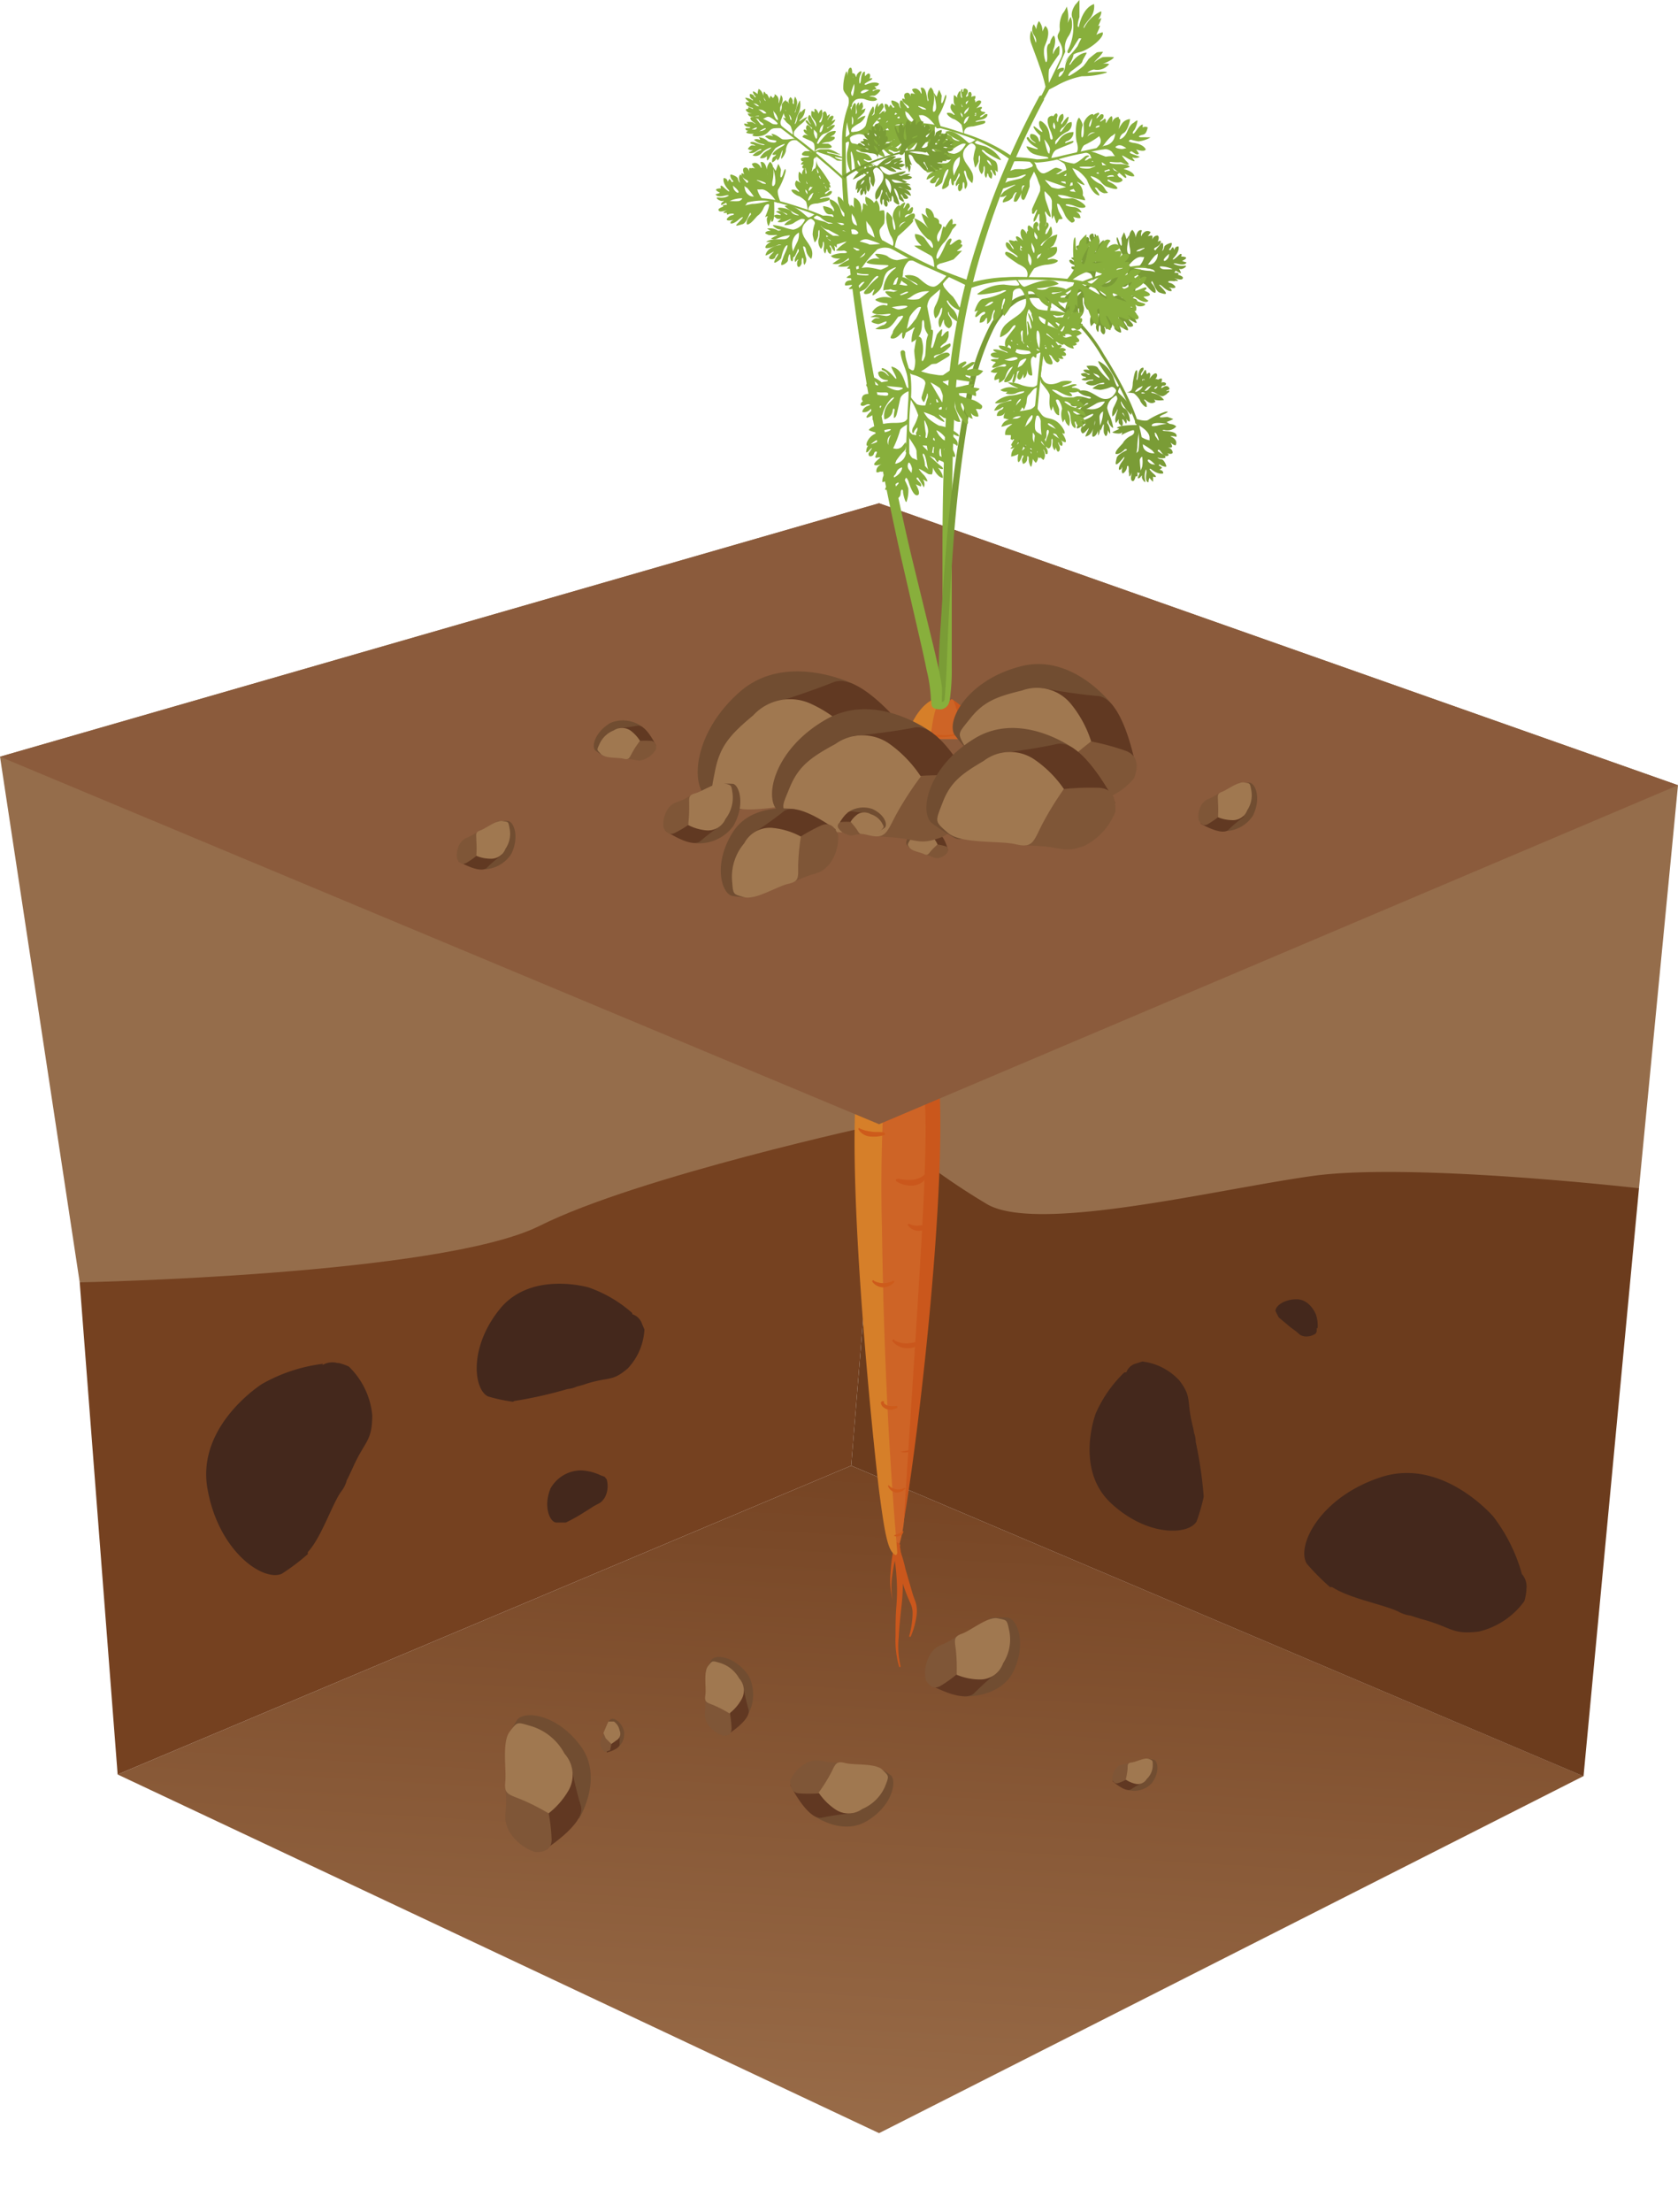 <?xml version="1.0" encoding="UTF-8"?>
<svg xmlns="http://www.w3.org/2000/svg" xmlns:xlink="http://www.w3.org/1999/xlink" viewBox="0 0 110.12 145.04">
  <defs>
    <style>.cls-1{fill:none;}.cls-2{fill:#956d4b;}.cls-3{clip-path:url(#clip-path);}.cls-4{fill:url(#Безымянный_градиент_2);}.cls-5{fill:#754120;}.cls-6{fill:#44281c;}.cls-7{fill:#6c3c1d;}.cls-8{fill:#714d31;}.cls-9{fill:#613822;}.cls-10{fill:#7f5637;}.cls-11{fill:#a07850;}.cls-12{fill:#ca571c;}.cls-13{fill:#ce6426;}.cls-14{fill:#d67f29;}.cls-15{fill:#cd5b1b;}.cls-16{fill:#8b5b3c;}.cls-17,.cls-19,.cls-20{fill:#88af3c;}.cls-18{fill:#7a9c36;}.cls-19,.cls-20{stroke:#88af3c;stroke-linecap:round;stroke-linejoin:round;}.cls-19{stroke-width:0.14px;}.cls-20{stroke-width:0.18px;}.cls-21{fill:#613922;}</style>
    <clipPath id="clip-path">
      <polygon class="cls-1" points="7.72 116.36 57.69 139.88 103.91 116.47 55.86 96.11 7.72 116.36"></polygon>
    </clipPath>
    <linearGradient id="Безымянный_градиент_2" x1="-2655.78" y1="-23.12" x2="-2652.98" y2="-23.12" gradientTransform="matrix(34.36, 0, 0, -34.36, 91238.82, -676.18)" gradientUnits="userSpaceOnUse">
      <stop offset="0" stop-color="#a17551"></stop>
      <stop offset="0.38" stop-color="#a17551"></stop>
      <stop offset="0.89" stop-color="#7a4928"></stop>
      <stop offset="1" stop-color="#72401f"></stop>
    </linearGradient>
  </defs>
  <g id="Слой_2" data-name="Слой 2">
    <g id="Слой_2-2" data-name="Слой 2">
      <g id="Слой_1-2" data-name="Слой 1">
        <path class="cls-2" d="M57.69,73.72S67.31,85,74.75,85.49s32.81-7.57,32.81-7.57l2.56-26.43L57.69,33Z"></path>
        <path class="cls-2" d="M0,49.62,5.23,84.09S23.81,86.88,27.06,86s18.12-6.5,22.29-6.5,8.34-5.73,8.34-5.73V33Z"></path>
        <g class="cls-3">
          <rect class="cls-4" x="31.38" y="68.8" width="48.87" height="98.4" transform="translate(-65 167.4) rotate(-86.92)"></rect>
        </g>
        <path class="cls-5" d="M7.72,116.36,5.23,84.09s23.69-.46,30.19-3.71,22.27-6.66,22.27-6.66L55.86,96.11Z"></path>
        <path class="cls-6" d="M41.49,86.1a8.56,8.56,0,0,0-2.84-1.67l0,0s-3.79-1.13-5.85,1.41-1.71,5.29-.77,5.73a10.92,10.92,0,0,0,1.63.35l.09-.05a28.27,28.27,0,0,0,3.51-.79,1.76,1.76,0,0,0,.6-.16,6.26,6.26,0,0,0,.65-.19c1.49-.46,1.67-.12,2.69-1a4,4,0,0,0,1.09-2.55l-.21-.5h0l0,0a1,1,0,0,0-.58-.5"></path>
        <path class="cls-6" d="M21.2,89.43a10.77,10.77,0,0,0-4,1.32v0s-4.3,2.7-3.59,6.84,3.66,6.14,4.88,5.61a13.86,13.86,0,0,0,1.71-1.29l0-.13c.92-1,1.59-3.16,2.21-4a2,2,0,0,0,.35-.72c.11-.2.21-.42.38-.79.8-1.81,1.28-1.71,1.29-3.46a5.08,5.08,0,0,0-1.54-3.2,3.29,3.29,0,0,0-.66-.23v0h-.08a1.27,1.27,0,0,0-1,.14"></path>
        <path class="cls-7" d="M57.69,73.72,55.86,96.11l48.06,20.37,3.64-38.56s-15-1.72-21.48-.8S68.24,80.84,64.84,79a44.41,44.41,0,0,1-7.15-5.26"></path>
        <path class="cls-6" d="M39.39,96.73a3.29,3.29,0,0,0-1.26-.31h0a2.31,2.31,0,0,0-2,1.18c-.49,1.19-.05,2.18.35,2.24l.65,0,0,0a10.59,10.59,0,0,0,1.23-.69l.21-.13.22-.14c.51-.34.61-.24.9-.68A1.59,1.59,0,0,0,39.81,97l-.13-.16h0Z"></path>
        <path class="cls-6" d="M86.47,87.09a2.27,2.27,0,0,0-.11-.89h0s-.38-1-1.27-1-1.43.5-1.38.78l.2.4,0,0,.75.63.13.1.15.11c.35.24.3.34.66.41a1.08,1.08,0,0,0,.74-.18l.07-.13h0v-.22Z"></path>
        <path class="cls-6" d="M99.89,103.27A11,11,0,0,0,98,99.45h0s-3.32-3.9-7.36-2.59-5.59,4.54-4.88,5.68a15.32,15.32,0,0,0,1.52,1.53h.14c1.19.77,3.39,1.14,4.37,1.62a2.18,2.18,0,0,0,.77.25c.22.07.45.15.84.26,1.93.54,1.9,1,3.64.79a5.15,5.15,0,0,0,3-2,4.06,4.06,0,0,0,.13-.69h0l0-.07a1.27,1.27,0,0,0-.28-1"></path>
        <path class="cls-6" d="M73.78,90a8.44,8.44,0,0,0-1.87,2.68h0s-1.4,3.66,1,5.89,5.11,2.09,5.62,1.19a12.49,12.49,0,0,0,.46-1.59l0-.09a27.32,27.32,0,0,0-.52-3.53,1.78,1.78,0,0,0-.12-.62c0-.16-.07-.35-.13-.65-.35-1.5,0-1.66-.81-2.74a3.94,3.94,0,0,0-2.44-1.26l-.51.16h0l0,0a.93.93,0,0,0-.54.54"></path>
        <path class="cls-8" d="M74,117.37a1.59,1.59,0,0,0,1.57-.42c.54-.7.43-1.43.17-1.55l-.44-.08c-.29,0-.32.69-.33.7Z"></path>
        <path class="cls-9" d="M73,116.79s.87.79,1.23.54.8-.46.8-.46l0-.24-1-.32-.56.19Z"></path>
        <path class="cls-10" d="M73,116.65c0,.1.12.36.4.27a4.1,4.1,0,0,0,.52-.23l.33-1c.06-.15.14-.19-.25-.06s-.45,0-.72.29a1.07,1.07,0,0,0-.28.69"></path>
        <path class="cls-11" d="M73.88,116.69A5.25,5.25,0,0,0,74,116c0-.31,0-.4.28-.43s.84-.34,1.11-.23.26.09.26.44a1.24,1.24,0,0,1-.39.87.68.68,0,0,1-.75.32,1.87,1.87,0,0,1-.64-.28"></path>
        <path class="cls-8" d="M63.28,111.24s2.39.12,3.24-1.67.26-3.36-.36-3.49a7.39,7.39,0,0,0-1,0c-.66,0-.37,1.67-.39,1.7Z"></path>
        <path class="cls-9" d="M60.93,110.42s2.3,1.31,3,.61,1.53-1.4,1.53-1.4l-.15-.52a7.53,7.53,0,0,0-2.27-.25c-.36.2-1,.62-1.16.7Z"></path>
        <path class="cls-10" d="M60.74,110.14c.11.21.43.74,1,.4a8.38,8.38,0,0,0,1.05-.75s.18-1.93.26-2.28.22-.49-.58,0-1,.32-1.44,1a2.41,2.41,0,0,0-.28,1.66"></path>
        <path class="cls-11" d="M62.78,109.79a11.07,11.07,0,0,0-.05-1.59c-.09-.69-.16-.87.42-1.08s1.68-1.13,2.32-1,.6.07.77.85a2.85,2.85,0,0,1-.41,2.09,1.59,1.59,0,0,1-1.52,1.07,4,4,0,0,1-1.53-.31"></path>
        <path class="cls-8" d="M53.32,119s1.86,1.41,3.54.43,2-2.58,1.62-3a6,6,0,0,0-.84-.53c-.55-.33-1.21,1.15-1.25,1.16Z"></path>
        <path class="cls-9" d="M51.86,117.05s1.15,2.33,2.08,2.14a18.88,18.88,0,0,1,2-.29l.16-.51s-1.29-1.4-1.7-1.44-1.14,0-1.32-.08Z"></path>
        <path class="cls-10" d="M51.86,116.73c0,.23,0,.83.59.87a10.13,10.13,0,0,0,1.26,0l1.46-1.71c.25-.24.45-.27-.47-.32s-1-.28-1.7,0a2.35,2.35,0,0,0-1.14,1.19"></path>
        <path class="cls-11" d="M53.71,117.57a10.69,10.69,0,0,0,.83-1.32c.3-.61.35-.79.93-.64s2,0,2.44.44.45.38.17,1.1a2.82,2.82,0,0,1-1.49,1.47,1.54,1.54,0,0,1-1.81,0,4.06,4.06,0,0,1-1.07-1.09"></path>
        <path class="cls-8" d="M49,112.57a2.67,2.67,0,0,0,.1-2.73c-.86-1.21-2.11-1.39-2.41-1l-.35.67c-.22.44,1,.84,1,.88Z"></path>
        <path class="cls-9" d="M47.63,113.81s1.7-1,1.49-1.73a15.08,15.08,0,0,1-.35-1.51l-.4-.09s-1,1.08-1,1.39,0,.87,0,1Z"></path>
        <path class="cls-10" d="M47.39,113.83c.18,0,.63,0,.62-.5a7.43,7.43,0,0,0-.11-1l-1.4-1c-.2-.18-.23-.33-.21.37s-.15.75.12,1.3a1.79,1.79,0,0,0,1,.79"></path>
        <path class="cls-11" d="M47.9,112.37a8.8,8.8,0,0,0-1.06-.55c-.49-.19-.62-.21-.55-.67s-.13-1.51.17-1.89.26-.37.84-.2a2.16,2.16,0,0,1,1.21,1,1.18,1.18,0,0,1,.15,1.38,3,3,0,0,1-.76.89"></path>
        <path class="cls-8" d="M40.56,114.58a1.15,1.15,0,0,0,.38-1.11c-.2-.62-.69-.85-.86-.74l-.23.23.29.49Z"></path>
        <path class="cls-9" d="M39.82,114.92s.83-.21.84-.53,0-.67,0-.67l-.15-.09-.58.45-.12.43Z"></path>
        <path class="cls-10" d="M39.71,114.89l.33-.12.08-.41-.46-.6c-.06-.09,0-.16-.13.13s-.16.29-.12.55a.77.77,0,0,0,.3.45"></path>
        <path class="cls-11" d="M40.12,114.36l-.37-.37-.15-.35.32-.75.37,0a.92.92,0,0,1,.37.58.5.5,0,0,1-.12.59Z"></path>
        <path class="cls-8" d="M38,119.26s1.64-2.64.13-4.73-3.65-2.39-4.18-1.77a8.24,8.24,0,0,0-.6,1.17c-.37.76,1.66,1.45,1.69,1.5Z"></path>
        <path class="cls-9" d="M35.56,121.41s2.94-1.8,2.56-3-.63-2.61-.63-2.61l-.69-.15s-1.69,1.88-1.69,2.42.08,1.52.06,1.75Z"></path>
        <path class="cls-10" d="M35.13,121.45c.31,0,1.1,0,1.07-.87a12.45,12.45,0,0,0-.19-1.67s-2.09-1.41-2.44-1.72-.41-.56-.36.66-.25,1.29.21,2.25a3.15,3.15,0,0,0,1.71,1.35"></path>
        <path class="cls-11" d="M36,118.91a14.22,14.22,0,0,0-1.84-.93c-.85-.33-1.08-.37-1-1.15s-.23-2.61.29-3.28.45-.64,1.44-.35A3.69,3.69,0,0,1,37.05,115a2.07,2.07,0,0,1,.27,2.39A5.23,5.23,0,0,1,36,118.91"></path>
        <path class="cls-12" d="M60.15,69a62.54,62.54,0,0,1,.28,12c-.66,12.41-1.13,17.94-1.65,20.87,0,0,0,0,0,0,.62,0,4-26.37,2.59-32.93Z"></path>
        <path class="cls-1" d="M61.05,68.09c.61,1.11.75,4.31.62,8.33"></path>
        <path class="cls-1" d="M61.67,76.42c-.32,10.19-2.36,25.64-2.79,25.58-.6-.08-.77-1.28-1.14-4.09s-2.49-26.77-1-29.82"></path>
        <path class="cls-12" d="M59.66,107.31a6.17,6.17,0,0,0,.23-1.47,1.53,1.53,0,0,0-.13-.68c-.1-.22-.21-.47-.3-.71A14.41,14.41,0,0,1,59,103a8.16,8.16,0,0,1-.39-1.47.2.2,0,0,1,.18-.21.19.19,0,0,1,.19.11,9.31,9.31,0,0,1,.44,1.45l.42,1.45a7.43,7.43,0,0,0,.24.71,2,2,0,0,1,.08.8,5.14,5.14,0,0,1-.4,1.49s0,0,0,0S59.65,107.33,59.66,107.31Z"></path>
        <path class="cls-12" d="M58.92,101.53a13.53,13.53,0,0,0-.35,1.68,5.11,5.11,0,0,0,0,1.7s0,0,0,0a0,0,0,0,1,0,0,5.37,5.37,0,0,1-.13-1.74,11.36,11.36,0,0,1,.23-1.74.16.16,0,0,1,.19-.13.17.17,0,0,1,.13.2Z"></path>
        <path class="cls-13" d="M60.36,69H58.05c-.1.74-.21,1.74-.31,3.19-.5,7,.58,22.84.66,24,.05.76.25,3.83.37,5.77h0a7.64,7.64,0,0,0,.57-2.42,1.07,1.07,0,0,0,0-.25c.5-7.74,1.18-18.09,1.3-21.18.2-5,.12-6.44-.32-9A.3.3,0,0,0,60.36,69Z"></path>
        <path class="cls-12" d="M59.06,101.42a13.79,13.79,0,0,1,.19,2,14.28,14.28,0,0,1-.1,2c-.07.65-.14,1.29-.17,1.94a5.81,5.81,0,0,0,.12,1.91.05.05,0,0,1-.1,0,6.23,6.23,0,0,1-.23-2c0-.65,0-1.3.06-2a12.44,12.44,0,0,0,0-1.93,11.23,11.23,0,0,0-.28-1.87v0a.27.27,0,0,1,.2-.33.27.27,0,0,1,.33.2Z"></path>
        <path class="cls-14" d="M58.21,69H56.6a10.11,10.11,0,0,0-.37,1.91c-.68,7.19,1.17,24.59,1.48,27,.35,2.61.55,3.84,1.06,4.06.06,0,.12-.07.11-.19-.09-1.4-.82-8.56-1-21.18A106.14,106.14,0,0,1,58.21,69Z"></path>
        <path class="cls-15" d="M57.26,70a3.31,3.31,0,0,0,1.72.27,5.31,5.31,0,0,0,1.68-.57.07.07,0,0,1,.1,0,.07.07,0,0,1,0,.09,3.41,3.41,0,0,1-.8.54,3.3,3.3,0,0,1-.93.26,2.52,2.52,0,0,1-1.84-.5.06.06,0,0,1,0-.1.08.08,0,0,1,.09,0Z"></path>
        <path class="cls-12" d="M59.38,72.23a4.38,4.38,0,0,0,.72-.15,3.19,3.19,0,0,0,.33-.11l.31-.18h0a.07.07,0,0,1,.11,0,.1.1,0,0,1,0,.09.89.89,0,0,1-.3.31,1.46,1.46,0,0,1-.38.18,1.9,1.9,0,0,1-.82,0,.11.11,0,0,1-.07-.12.09.09,0,0,1,.07-.06Z"></path>
        <path class="cls-15" d="M56.42,74a2.44,2.44,0,0,0,.74.2c.27.06.54,0,.83.06a.08.08,0,0,1,.08.09.09.09,0,0,1,0,.07,2.28,2.28,0,0,1-.9.11,1,1,0,0,1-.82-.45.08.08,0,0,1,0-.1.09.09,0,0,1,.07,0Z"></path>
        <path class="cls-12" d="M58.91,77.29a3.38,3.38,0,0,0,1,.07,1.4,1.4,0,0,0,.83-.39h0a.09.09,0,0,1,.12,0,.1.1,0,0,1,0,.09,1.06,1.06,0,0,1-.36.48,1.26,1.26,0,0,1-.58.2,1.75,1.75,0,0,1-1.1-.28.09.09,0,0,1,0-.13.09.09,0,0,1,.09,0Z"></path>
        <path class="cls-12" d="M59.71,80.27a1,1,0,0,0,.62.09c.23,0,.46-.08.72-.1a.06.06,0,0,1,.08.06.14.14,0,0,1,0,.07,1.26,1.26,0,0,1-.75.31.84.84,0,0,1-.78-.33.07.07,0,0,1,0-.11.09.09,0,0,1,.07,0Z"></path>
        <path class="cls-15" d="M57.37,84a1.32,1.32,0,0,0,.6.14,1.22,1.22,0,0,0,.6-.14.08.08,0,0,1,.11,0,.11.11,0,0,1,0,.08,1,1,0,0,1-.7.34.93.93,0,0,1-.71-.34.08.08,0,0,1,0-.12.09.09,0,0,1,.07,0Z"></path>
        <path class="cls-12" d="M58.68,87.89a1.72,1.72,0,0,0,.88.2,3.47,3.47,0,0,0,.91-.2.09.09,0,0,1,.11,0,.08.08,0,0,1,0,.08,1.55,1.55,0,0,1-.44.32,1.47,1.47,0,0,1-.55.12,1.31,1.31,0,0,1-1-.43.09.09,0,0,1,0-.13.1.1,0,0,1,.1,0Z"></path>
        <path class="cls-15" d="M58,92a.56.56,0,0,0,.36.19,1.77,1.77,0,0,0,.48,0,.08.08,0,0,1,0,.15.94.94,0,0,1-.58.09c-.2-.06-.43-.2-.45-.44a.09.09,0,0,1,.07-.09A.07.07,0,0,1,58,92Z"></path>
        <path class="cls-12" d="M59.16,95.18A4.81,4.81,0,0,0,60,95a0,0,0,0,1,0,0s0,0,0,0a.88.88,0,0,1-.39.21.76.76,0,0,1-.47,0s0-.05,0-.08,0,0,0,0Z"></path>
        <path class="cls-15" d="M58.36,97.43a.77.77,0,0,0,.47.23.91.91,0,0,0,.52-.09s.06,0,.06,0a0,0,0,0,1,0,.05.78.78,0,0,1-.61.25.67.67,0,0,1-.52-.42s0,0,0-.06Z"></path>
        <path class="cls-15" d="M58.72,100.65a1.17,1.17,0,0,0,.3-.1s.08,0,.12-.07l.14-.09h0a.24.24,0,0,1-.06.19c0,.05-.09.12-.17.13a.46.46,0,0,1-.38,0,0,0,0,0,1,0,0Z"></path>
        <polygon class="cls-16" points="0 49.62 57.69 73.72 110.12 51.49 57.69 33 0 49.62"></polygon>
        <path class="cls-17" d="M69.91,3.39a1.3,1.3,0,0,1,.2-1,1.4,1.4,0,0,0,.16-1.28,2,2,0,0,0-.29.71A2.13,2.13,0,0,0,70,.43a1.64,1.64,0,0,1-.27.47,1.82,1.82,0,0,0-.18,1c0,.36-.32.31,0,.88a1.07,1.07,0,0,1,.09.19,1,1,0,0,1,0,.81l-.8,1.66a3.8,3.8,0,0,1,0-.88,10.41,10.41,0,0,1,.67-1,1.67,1.67,0,0,0,0-.56,1,1,0,0,0-.36.45c-.07.27-.06-.15,0-.27s.18-.65,0-.85a1,1,0,0,0-.25.52s-.23,0-.19.56,0,.68-.08.66a1.83,1.83,0,0,1-.12-.7c0-.1,0-.23.08-.42S69,2,68.59,1.7a3.25,3.25,0,0,0-.18.37,1,1,0,0,0-.23-.69,1.21,1.21,0,0,0-.17.55,1.51,1.51,0,0,0-.17-.34.64.64,0,0,0,0,.69c.25.34.13.52.13.52A7.88,7.88,0,0,0,67.68,2a1.17,1.17,0,0,0,0,.86c.17.48.48,1.28.49,1.35a10.93,10.93,0,0,1,.44,1.46c0,.14-.38.81-.38.81s0,.47.21.12.41-.73.41-.73,0,0,.45-.23A5.55,5.55,0,0,1,71,5a5.4,5.4,0,0,0,1.63-.24c.12-.13-1.2,0-1.27,0a.87.87,0,0,1,.43-.2,1,1,0,0,0,1-.36.8.8,0,0,0-.44,0s.67-.25.75-.45a3.89,3.89,0,0,0-.74,0,2.3,2.3,0,0,0-.57.36,1.88,1.88,0,0,1,.27-.3,2.19,2.19,0,0,0,.33-.41s-.41,0-.44.06a5.7,5.7,0,0,0-.51.41,5.48,5.48,0,0,1-.34.46,5.28,5.28,0,0,1-.92.64c-.2.06.08-.27.08-.27l.49-.37s.26-.18.28-.3.3-.54.28-.57-.57,0-1.05.75c0,0-.2.16,0-.13a1.7,1.7,0,0,0,.2-.53,1,1,0,0,0-.55.78c-.09.57-.4.74-.42.71s0-.31.19-.35.13-.24.13-.24-.63-.13-.78.91Z"></path>
        <path class="cls-17" d="M69.8,4.3a1.49,1.49,0,0,1,1-.87c.66-.12,1.72-1,1.56-1.31a1.32,1.32,0,0,0-.4.16c-.05.06.23-.49.22-.58s-.42.18-.45.24-.22-.26-.51.14a6.62,6.62,0,0,0-.5.94,6.1,6.1,0,0,1-.52.62A2.71,2.71,0,0,0,69.8,4.3Z"></path>
        <path class="cls-17" d="M70.05,3.35s0,.32.23,0l.53-.84s1,.17,1.46-1.3c0,0,0-.07-.2.09,0,0,.27-.4.19-.56a2.35,2.35,0,0,0-1.12,1.1s-.17,0,.42-.67A1.27,1.27,0,0,0,71.8.27s-.72.14-1,1.49c0,0,0,.08-.08-.05a2.1,2.1,0,0,1,.12-.59V0s-.22.23-.21.28V.23s-.47.56-.23,1A3.42,3.42,0,0,1,70.05,3.35Z"></path>
        <path class="cls-17" d="M68.53,6.51a53.4,53.4,0,0,0-3.94,9.4,41.57,41.57,0,0,0-1.89,10c-.21,3.4-.24,6.81-.24,10.22v5.11l0,2.57a13.69,13.69,0,0,1-.22,2.64.3.3,0,0,1-.37.23.31.31,0,0,1-.23-.36h0l0-.08a15.43,15.43,0,0,0,.21-2.45l0-2.55,0-5.12c0-3.41.08-6.83.33-10.24a41.22,41.22,0,0,1,2-10.08,53.35,53.35,0,0,1,4-9.43.14.14,0,1,1,.24.13Z"></path>
        <path class="cls-18" d="M74.53,27.72a23.34,23.34,0,0,0-2.24-4.36A10.32,10.32,0,0,0,69,19.86a2.25,2.25,0,0,0-2.23-.06,4.54,4.54,0,0,0-1.56,1.77,16.47,16.47,0,0,0-1.46,4.65A89.26,89.26,0,0,0,62.54,36q-.18,2.46-.3,4.92c-.08,1.65-.1,3.29-.25,4.93a.19.19,0,0,1-.21.18.19.19,0,0,1-.17-.19,47.86,47.86,0,0,1,.13-4.94c.1-1.65.21-3.3.35-4.94a90.39,90.39,0,0,1,1.3-9.82,16.54,16.54,0,0,1,1.54-4.72,4.69,4.69,0,0,1,1.69-1.85,2.48,2.48,0,0,1,2.46.07,10.58,10.58,0,0,1,3.37,3.61,23.79,23.79,0,0,1,2.21,4.43.07.07,0,0,1,0,.09.07.07,0,0,1-.08,0Z"></path>
        <path class="cls-17" d="M55.94,6.71a6.82,6.82,0,0,0-.44,2.47c0,.83,0,1.67.06,2.51.1,1.67.28,3.33.51,5,.45,3.32,1,6.62,1.65,9.92s1.32,6.57,2.09,9.84L61,41.32c.2.82.4,1.63.58,2.46.09.42.18.84.23,1.27a3.66,3.66,0,0,1,0,.67l0,.36c0,.14-.09.27-.14.4a.3.3,0,0,1-.57-.14v-.13a9.59,9.59,0,0,0-.29-2.27c-.16-.81-.35-1.63-.54-2.45l-1.13-4.91q-1.1-4.92-2-9.88c-.58-3.31-1.09-6.64-1.47-10-.19-1.67-.34-3.34-.41-5,0-.84,0-1.69,0-2.53a6.69,6.69,0,0,1,.49-2.45l0,0a.05.05,0,0,1,.07,0A.06.06,0,0,1,55.94,6.71Z"></path>
        <path class="cls-17" d="M64,9.17s-.32.26-.43.2-1-1-1.53-.72a4.19,4.19,0,0,0,.84.54c.31.1-.27.08-.39-.16s-.81-.33-.86-.27.07.19.54.38c0,0,.11.09,0,.06s-.39-.38-.69-.19c0,0,.32.16.31.2s-.13,0-.14,0-.24,0-.31.08a1.13,1.13,0,0,0,.21.17.58.58,0,0,0,.26,0s-.19.17-.22.18,0,.08.25,0a2.91,2.91,0,0,0,.55-.18c.07,0,.16,0,.12,0s-.41.2-.49.38a1.17,1.17,0,0,0,.58-.11,2.47,2.47,0,0,1,.52-.29.34.34,0,0,1,.26,0s-.06.13-.12.19a.94.94,0,0,1-.66.46,3.3,3.3,0,0,1-.47-.11,3.25,3.25,0,0,0-.83-.19c-.11,0,.23.3.43.29s-.05.1-.12.07a1,1,0,0,0-.71-.13,1.11,1.11,0,0,0,.25.14s-.37,0-.38.17a1,1,0,0,0,.24.1,1.77,1.77,0,0,0,.44,0c.11,0,.18,0,0,.07l-.29.16a.45.45,0,0,0,.43,0,2.24,2.24,0,0,1,.81-.21s-.08.2-.31.25-1-.07-1.24.19c0,0,0,.05.14,0s.27,0,.19,0-.38.18-.38.36.74-.12.82-.16.28,0,.2,0-.87.12-1,.62c0,0-.09.13.16,0s.39-.22.35-.16-.4.34-.27.43a.27.27,0,0,0,.37-.07c0-.09.19-.32.2-.25s-.16.28-.21.39-.12.28.1.15.31-.21.33-.31.15-.68.34-.78-.21.69-.21.73-.19.46-.15.54.45-.15.44-.29.09-.44.13-.38,0,.39.12.44.1-.4.06-.75a1.11,1.11,0,0,1,.08-.8.87.87,0,0,1,.33-.32,1.28,1.28,0,0,1-.08.56c-.12.24-.73,1.44-.2,1a2.9,2.9,0,0,0,.19-.41c.06-.18.11.05.06.13s-.27.42-.24.55,0,.14.13,0,.1,0,.07,0-.1.28,0,.4.25-.17.25-.24,0-.41.08-.31,0,.28.09.44a.5.5,0,0,0,.13-.42c-.06-.23-.16-.56-.19-.63s0-.24.08-.13,0,.42.44.79a.94.94,0,0,0,0-.68c-.16-.35-.46-.65-.53-.88a.68.68,0,0,1,.13-.78c.28-.33.4-.27.4-.27s.27.11.22.32a3.08,3.08,0,0,0-.14.7A3.46,3.46,0,0,0,64,11s.25-.36.23-.47,0-.37.06-.33,0,.44,0,.48a.71.71,0,0,0,.13.74.52.52,0,0,0,.13-.37c0-.19.06-.16.07-.13a1.39,1.39,0,0,1,0,.38.5.5,0,0,0,.09.37s.09-.17.07-.23.07-.09.08,0a.32.32,0,0,0,.21.28s.11-.3,0-.42-.06-.22,0-.14.16.32.25.36,0-.52-.18-.62a.74.74,0,0,1-.37-.37c0-.07.2,0,.27.25a1.37,1.37,0,0,0,.43.51s.06-.62-.2-.75a3.5,3.5,0,0,1-.84-.66c0-.11.19,0,.22.06s1.29.8,1,.47a2.11,2.11,0,0,0-1-.82c-.57-.14-.68-.19-.67-.25s.24-.17.24-.17S64.05,9.13,64,9.17Z"></path>
        <path class="cls-17" d="M63.2,8.7a2.86,2.86,0,0,0-.1-.52,1.74,1.74,0,0,0-.47-.36c-.08,0-.5-.24-.49-.41a.5.5,0,0,1,.44.11s.16.07,0-.11-.29-.38-.12-.61c0,0,.3.13.33.23s.16-.19.21-.13,0,.58.09.68,0,.12.06.1,0-.17,0-.18a4.87,4.87,0,0,1-.54-.71,1.54,1.54,0,0,1,0-.56,1.15,1.15,0,0,1,.51.76s.12.12,0-.1-.38-.45-.28-.68.17-.28.19-.19,0,.36.08.39,0-.1,0-.18-.11-.28,0-.37,0,.15.07.17,0-.25.15-.22.27.14.11.4.14.08.1,0,.08-.24.16-.17.14.33-.19.57c0,0-.12.07-.13.12s0,.18.11,0,0-.35.48-.44c0,0,.11,0,0,.22a3,3,0,0,1-.55.67c-.18.16-.16.35-.1.28s.2-.17.23-.3.28-1,.45-.54v.1s.16-.16.3-.13.15.17-.24.52c0,0,.33-.16.38-.07s-.29.29-.39.35l-.09.06s.16.06,0,.11-.29,0-.48.11-.25.41-.21.44.21-.21.21-.21l.22-.53s.18,0,.21.13.13.09.14.07,0-.27,0-.31.3-.13.33,0,.61,0,0,.32c0,0-.15.13,0,.1s.23-.25.42-.19c0,0,.07.26-.45.37s-.3.15-.2.12.52-.11.51,0,0,.13-.8.31c0,0-.39,0-.5.16a.4.4,0,0,0-.09.34S63.23,8.84,63.2,8.7Z"></path>
        <path class="cls-17" d="M61.77,8.38s-.26-.59-.16-.81a4.67,4.67,0,0,0,.49-1.2c0-.39-.14.1-.14.1s-.09.3-.16.3,0-.42,0-.49a2.6,2.6,0,0,0-.17-.39,3,3,0,0,0-.15.43c0,.07-.15-.18-.15-.18s-.07-.17,0,.17.19.86,0,1-.08-.39-.08-.39.21-.92-.17-1.19a.75.75,0,0,0-.15.81s0,.16-.05.06-.08-1-.47-.83a1,1,0,0,1,.07.33c0,.12-.08-.06-.08-.06s-.23-.39-.55-.17c0,0,.09.22.19.26s-.21,0-.21,0a.44.44,0,0,0,0,.22l0,.06s-.11,0-.12,0a.55.55,0,0,0,.47.52c.47.11.58.19.59.24s-.08,0-.18,0-.43-.36-.78-.18a.35.35,0,0,0,.36.32s-.2,0-.22.07.06.21.5.17,1,.76,1,.83S61.63,8.41,61.77,8.38Z"></path>
        <path class="cls-17" d="M61.35,8.35s0,1.16-.09,1.28-.07-.16-.1-.14-.13.39-.17.44-.19-.44-.09-.57-.14,0-.14,0,.37-.83.23-.84-.25.07-.34.27a1.24,1.24,0,0,1-.37.48c-.09,0-.47.6-.71.57,0,0-.13-.22.26-.65,0,0,0-.25-.11,0s-.25.58-.44.63-.53.19-.36-.05.45-.45.37-.46-.25.17-.25.17-.34.31-.54.24a.19.19,0,0,1,.13-.19c.14-.06-.16,0-.21.05s-.29,0-.08-.2.34-.12.37-.2-.28-.06-.37-.05-.14-.09,0-.17a5.87,5.87,0,0,1,1.57-.51c.5,0,1.29-.25,1.34-.24S61.4,8.2,61.35,8.35Z"></path>
        <path class="cls-17" d="M60.06,8a.46.46,0,0,1-.41-.13.79.79,0,0,1-.24-.6s0-.58-.28-.7c0,0-.17.13,0,.55A.43.43,0,0,1,59,6.87c0-.16-.42-.3-.48-.28s0,.24.1.34.1.12,0,.13,0,.2.08.26.4.34.33.43-.31-.16-.32-.29-.13-.54-.28-.59l-.11.18s0-.25-.25-.23c0,0-.12.3.35.79,0,0,.09.16-.13,0s-.31-.32-.39-.3,0,.17,0,.17-.25,0-.32.07.24.2.25.22a.92.92,0,0,1-.28.09s0,.26.67.08c0,0,.38-.05,0,.08s-.63,0-.64.09.27.23.39.19,0,.07,0,.1-.12.22,0,.16.54-.29.69-.33a1.81,1.81,0,0,1,.59-.1c.09,0,0,.15-.17.17s-.7,0-.75,0a.13.13,0,0,0,0,.21c.09.08-.39-.06-.24.16,0,0-.34.09-.31.21s.17.14.59,0c0,0-.28.12-.26.19a2.8,2.8,0,0,0,1.14-.19c.19-.1.39-.49.47-.52a1.32,1.32,0,0,1,.4-.11C60.2,8.25,60.33,7.93,60.06,8Z"></path>
        <path class="cls-17" d="M60.1,8.08a7.06,7.06,0,0,0-.51-.67A2,2,0,0,1,59.1,7c-.06-.12-.05-.36,0-.39s.42.4.44.46.24,0,0-.17-.37-.28-.32-.44c0,0,.16,0,.2.1s-.2-.34,0-.44.33,0,.38.39c0,0-.09-.39,0-.38s.24.06.26.21c0,0,.23-.13.28-.05s-.16.86-.06,1.17a1.56,1.56,0,0,0,.36.69C60.71,8.18,60.1,8.08,60.1,8.08Z"></path>
        <path class="cls-17" d="M59.69,8.07a6.6,6.6,0,0,1,1.78.14,15.69,15.69,0,0,1,1.69.5,11.69,11.69,0,0,1,3.2,1.5.13.13,0,0,1,0,.18.12.12,0,0,1-.17,0h0a11.09,11.09,0,0,0-3.09-1.56c-.55-.19-1.11-.36-1.68-.5a4.11,4.11,0,0,0-1.71,0h0a.14.14,0,0,1-.15-.09.13.13,0,0,1,.09-.15Z"></path>
        <path class="cls-17" d="M75.66,17.66a3.8,3.8,0,0,0-1.71,0,16.16,16.16,0,0,0-1.68.49,10.85,10.85,0,0,0-3.09,1.57h0a.12.12,0,0,1-.17,0,.11.11,0,0,1,0-.17h0a11.51,11.51,0,0,1,3.19-1.51c.56-.19,1.12-.36,1.7-.5a6.6,6.6,0,0,1,1.78-.14.14.14,0,0,1,.12.13.13.13,0,0,1-.13.12Z"></path>
        <path class="cls-17" d="M55.38,9.05s.38-.17.37-.29-.44-1.31.08-1.69a4.16,4.16,0,0,1,.08,1c0,.32.2-.2,0-.43s.09-.86.17-.88.13.15.08.65c0,0,0,.15.06,0s-.16-.52.15-.7c0,0,0,.36,0,.37s0-.11,0-.13.07-.23.22-.24a1.9,1.9,0,0,1,.05.27.54.54,0,0,1-.12.24s.25-.09.27-.11,0,.06-.07.24a3.36,3.36,0,0,1-.42.4c0,.06-.1.13-.06.1s.37-.26.56-.25a1.06,1.06,0,0,1-.37.46,2.71,2.71,0,0,0-.49.32.31.31,0,0,0-.08.26.36.36,0,0,0,.22,0,.91.91,0,0,0,.72-.38,3,3,0,0,0,.12-.46A2.65,2.65,0,0,1,57.27,7c.08-.09.15.34,0,.51s.11,0,.12-.07a1,1,0,0,1,.22-.69,2.27,2.27,0,0,1,0,.28s.2-.3.31-.25A.8.8,0,0,1,58,7a2.36,2.36,0,0,1-.23.37c-.08.09-.09.16,0,.07s.28-.19.28-.19a.44.44,0,0,1-.21.37c-.22.18-.58.57-.56.63s.22,0,.36-.16.38-.88.75-1c0,0,0,0,0,.13s-.16.23-.08.18.34-.25.49-.17-.44.6-.52.65-.17.23-.1.17.51-.71,1-.59c0,0,.16,0-.1.13s-.38.25-.31.24.5-.19.51,0a.28.28,0,0,1-.23.3c-.1,0-.37,0-.32.06s.33,0,.44,0,.31,0,.09.16-.33.18-.42.14-.67-.17-.85,0,.7.13.74.15.49,0,.55.12-.34.32-.47.25-.42-.12-.39-.06.34.19.33.31-.4-.1-.68-.3a1.15,1.15,0,0,0-.75-.29.83.83,0,0,0-.44.14,1.08,1.08,0,0,0,.53.18c.27,0,1.62,0,1,.31a2.8,2.8,0,0,1-.45,0c-.19,0,0,.11.08.1s.51,0,.61.05.09.11-.05.12-.08.07,0,.08.29,0,.36.17-.27.15-.33.11-.37-.18-.31-.07.26.09.35.28A.5.5,0,0,1,58.2,10c-.17-.15-.42-.4-.47-.46s-.18-.15-.15,0,.36.22.5.75a.94.94,0,0,1-.59-.34c-.23-.31-.37-.71-.54-.88a.69.69,0,0,0-.75-.25c-.42.1-.42.23-.42.23s0,.29.17.35a2.59,2.59,0,0,1,.69.2,2.4,2.4,0,0,1,.39.36,1,1,0,0,1-.53,0c-.09-.07-.32-.19-.31-.1s.4.17.44.18a.7.7,0,0,1,.6.45.51.51,0,0,1-.39,0c-.16-.11-.17,0-.15,0a1.12,1.12,0,0,0,.35.16.55.55,0,0,1,.29.25s-.2,0-.25,0-.1,0,0,.07a.3.3,0,0,1,.15.31s-.32,0-.36-.21-.17-.16-.14,0,.21.29.2.39-.48-.21-.46-.45a.76.76,0,0,0-.16-.5c-.06,0-.06.19.1.36a1.42,1.42,0,0,1,.25.61s-.58-.23-.57-.52a3.62,3.62,0,0,0-.2-1c-.07-.1-.06.18-.05.22s.11,1.52,0,1.11a2.18,2.18,0,0,1-.25-1.29c.14-.57.15-.69.09-.71s-.26.14-.26.14S55.32,9.08,55.38,9.05Z"></path>
        <path class="cls-17" d="M55.91,6.89s0-.18.26-.36a.85.85,0,0,1,.65,0s.54.21.74,0c0,0-.06-.21-.51-.19a.44.44,0,0,1,.29-.06c.16,0,.43-.3.43-.36s-.23-.08-.36,0-.15.06-.13,0-.19-.07-.27,0-.45.27-.51.17.24-.24.37-.21.55.06.65-.07l-.14-.16a.26.26,0,0,0,.31-.16s-.25-.22-.87.07c0,0-.18,0,0-.12s.41-.2.42-.28-.18,0-.18,0,.1-.23,0-.32-.27.15-.29.16a.94.94,0,0,1,0-.29s-.23-.11-.28.61c0,0-.08.37-.1,0s.22-.6.13-.64-.31.18-.31.31-.06,0-.08-.07-.16-.19-.15,0,.09.6.09.76a2.18,2.18,0,0,1-.1.59c-.06.07-.13-.09-.11-.22a6.89,6.89,0,0,1,.26-.71A.13.13,0,0,0,56,5.08c-.1.06.18-.35-.07-.27,0,0,0-.36-.1-.37s-.19.12-.21.56c0,0,0-.31-.09-.31a3,3,0,0,0-.19,1.13c0,.22.34.53.35.62a1.51,1.51,0,0,1,0,.42C55.64,6.94,55.9,7.17,55.91,6.89Z"></path>
        <path class="cls-18" d="M60.39,9.82a3.66,3.66,0,0,1,.42-.54,1.9,1.9,0,0,0,.39-.35c0-.1,0-.3,0-.33s-.34.33-.35.38-.2,0,0-.14.3-.23.26-.35a.35.35,0,0,0-.17.07s.17-.27,0-.35-.27,0-.31.31c0,0,.07-.31,0-.31s-.2,0-.21.18-.19-.12-.23-.05a6.23,6.23,0,0,1,0,1,1.22,1.22,0,0,1-.29.56C59.89,9.9,60.39,9.82,60.39,9.82Z"></path>
        <path class="cls-18" d="M57.21,10.71s.27.21.36.16.77-.82,1.24-.59a3,3,0,0,1-.68.44c-.26.09.22.07.32-.13s.65-.26.7-.21-.06.15-.44.3c0,0-.1.08,0,.05s.31-.31.56-.15c0,0-.26.13-.26.16s.11,0,.12,0,.19,0,.26.07l-.18.14a.49.49,0,0,1-.21,0s.15.15.18.16,0,.05-.21,0a1.66,1.66,0,0,1-.44-.15c-.06,0-.14,0-.1,0s.33.16.4.31a.93.93,0,0,1-.47-.1,3.31,3.31,0,0,0-.43-.23.27.27,0,0,0-.21,0s.05.11.09.15a.76.76,0,0,0,.55.38,2.53,2.53,0,0,0,.38-.09,2.64,2.64,0,0,1,.67-.15c.1,0-.18.24-.35.23s0,.08.11.06a.81.81,0,0,1,.57-.1.89.89,0,0,1-.2.11s.3,0,.31.13a.77.77,0,0,1-.2.09,1.21,1.21,0,0,1-.36,0c-.08,0-.14,0,0,.06l.24.13a.37.37,0,0,1-.35,0,2.18,2.18,0,0,0-.67-.17s.07.17.25.21.79-.06,1,.15c0,0,0,0-.11,0s-.23,0-.16,0,.31.14.31.29-.6-.1-.67-.14-.23,0-.16,0,.71.1.8.51c0,0,.08.1-.13,0s-.32-.18-.28-.13.32.28.21.35a.21.21,0,0,1-.3-.06c0-.07-.15-.26-.16-.2s.13.23.17.32.1.23-.08.12S59,13.05,59,13s-.13-.55-.28-.63.16.55.17.59.15.37.12.44-.37-.12-.36-.24-.07-.36-.11-.31,0,.32-.09.36-.08-.33,0-.61a.87.87,0,0,0-.07-.65.65.65,0,0,0-.27-.26,1.06,1.06,0,0,0,.07.45c.1.2.59,1.18.16.84a2.28,2.28,0,0,1-.16-.34c0-.14-.08,0,0,.1s.22.35.19.46,0,.11-.1,0-.08,0-.06,0,.09.23,0,.33-.21-.14-.2-.2,0-.34-.07-.25,0,.22-.07.36a.42.42,0,0,1-.11-.35c0-.18.13-.46.15-.51s0-.2-.06-.11,0,.35-.36.64a.72.72,0,0,1,0-.55c.13-.28.37-.53.43-.72a.56.56,0,0,0-.11-.64c-.23-.26-.32-.21-.32-.21s-.22.09-.19.25a2.5,2.5,0,0,1,.12.58c0,.11-.09.39-.11.42s-.21-.3-.19-.39,0-.3-.05-.27,0,.36,0,.39a.57.57,0,0,1-.1.61.4.4,0,0,1-.11-.3c0-.16,0-.14,0-.11a.79.79,0,0,0,0,.31.39.39,0,0,1-.07.3s-.08-.14-.06-.19-.06-.07-.07,0a.24.24,0,0,1-.17.22s-.09-.24,0-.34.05-.18,0-.11-.14.26-.21.29,0-.43.15-.51a.56.56,0,0,0,.3-.3c0-.05-.16,0-.22.21a1.17,1.17,0,0,1-.35.41s0-.51.16-.61a2.76,2.76,0,0,0,.68-.54c0-.09-.15,0-.18,0s-1.05.65-.81.39a1.68,1.68,0,0,1,.83-.68c.47-.11.56-.15.55-.2s-.2-.13-.2-.13S57.17,10.68,57.21,10.71Z"></path>
        <path class="cls-18" d="M57.59,10.46a2.45,2.45,0,0,1,.08-.42,1.57,1.57,0,0,1,.39-.3c.06,0,.4-.19.39-.33a.38.38,0,0,0-.35.09s-.13.06,0-.09.24-.3.1-.49c0,0-.25.1-.27.18S57.81,9,57.77,9s0,.48-.08.56,0,.1,0,.08,0-.13,0-.15a3.82,3.82,0,0,0,.44-.57,1.33,1.33,0,0,0,0-.46.91.91,0,0,0-.42.62s-.1.09,0-.08.31-.37.23-.55-.14-.24-.15-.17,0,.3-.06.32,0-.08,0-.14.1-.23,0-.3,0,.12-.06.13,0-.2-.12-.18-.22.12-.09.34-.11.06-.08,0-.06-.2-.13-.14-.12.27.16.46c0,0,.09.06.1.1s0,.15-.09,0,0-.29-.39-.36c0,0-.09,0,0,.18a2.21,2.21,0,0,0,.45.55c.14.13.13.28.07.22s-.16-.13-.18-.24-.23-.8-.36-.44a.38.38,0,0,0,0,.08s-.13-.13-.24-.11-.12.15.2.43c0,0-.28-.13-.32-.06s.24.24.32.29l.07,0s-.12.06,0,.09.24,0,.4.1.2.33.17.35-.17-.17-.17-.17l-.18-.43s-.15,0-.17.11-.11.07-.12,0,0-.22,0-.25-.25-.1-.27,0-.51,0,0,.26c0,0,.13.11,0,.08s-.19-.2-.34-.15-.06.21.37.3.25.12.16.09-.43-.08-.42,0,0,.11.65.26c0,0,.33,0,.41.13a.32.32,0,0,1,.08.28S57.57,10.57,57.59,10.46Z"></path>
        <path class="cls-18" d="M59,10.06s.21-.47.13-.66a3.67,3.67,0,0,1-.41-1c0-.32.12.08.12.08s.07.24.13.24,0-.34,0-.4A2.69,2.69,0,0,1,59.15,8a2.79,2.79,0,0,1,.12.35c0,.06.12-.14.12-.14s.06-.14,0,.14-.15.7,0,.81.07-.32.07-.32-.17-.74.13-1a.61.61,0,0,1,.13.66s0,.14,0,.06.07-.82.38-.69a.63.63,0,0,0,0,.27c0,.11.06,0,.06,0s.19-.33.45-.14c0,0-.08.18-.15.21s.17,0,.17,0a.4.4,0,0,1,0,.17l0,.05s.09,0,.1,0a.45.45,0,0,1-.38.42c-.39.09-.48.16-.49.2s.07,0,.15,0,.35-.3.63-.15a.28.28,0,0,1-.29.26s.16,0,.18.06,0,.17-.41.13-.78.62-.8.68A.17.17,0,0,1,59,10.06Z"></path>
        <path class="cls-18" d="M59.37,10s0,.94.08,1.05,0-.14.07-.12.11.32.14.36.15-.36.07-.46.12,0,.12,0-.3-.68-.19-.69.21.06.28.23a1,1,0,0,0,.3.38c.07,0,.39.49.58.47,0,0,.11-.18-.21-.53,0,0,0-.2.09,0s.2.47.36.52.43.15.29-.05S61,10.82,61,10.8s.21.14.21.14.28.25.45.2a.16.16,0,0,0-.11-.15c-.12-.05.13,0,.17,0s.24,0,.06-.16-.27-.1-.3-.17.23,0,.3,0,.12-.07,0-.14a5.39,5.39,0,0,0-1.29-.42c-.4,0-1-.2-1.09-.19S59.33,9.92,59.37,10Z"></path>
        <path class="cls-18" d="M60.52,9.69a.38.38,0,0,0,.34-.11.71.71,0,0,0,.2-.49s0-.47.22-.57c0,0,.15.11,0,.45a.32.32,0,0,0,.12-.21c0-.13.35-.25.39-.23s0,.2-.08.28-.08.1,0,.1,0,.17-.06.22-.33.27-.27.34.25-.12.26-.23.1-.44.22-.48l.09.15s0-.21.21-.2c0,0,.1.25-.29.65,0,0-.07.14.11,0s.26-.26.32-.24,0,.14,0,.14.21,0,.26.05-.19.17-.2.18.2.08.23.08,0,.21-.55.06c0,0-.31,0,0,.07s.51,0,.52.07-.22.19-.32.15,0,.06,0,.08.1.18,0,.13-.44-.23-.57-.26a1.33,1.33,0,0,0-.48-.08c-.07,0,0,.12.14.14s.58,0,.62,0a.1.1,0,0,1,0,.17c-.08.06.31-.05.19.13,0,0,.28.07.25.17s-.14.12-.48,0c0,0,.23.09.21.16a2.53,2.53,0,0,1-.92-.16c-.16-.08-.32-.4-.39-.43a1.59,1.59,0,0,0-.33-.09C60.41,9.88,60.31,9.62,60.52,9.69Z"></path>
        <path class="cls-18" d="M60.72,9.81H60a5.67,5.67,0,0,0-.72.1c-.47.12-.93.26-1.38.41s-.9.32-1.34.52a7.21,7.21,0,0,0-1.27.71.1.1,0,0,0,.12.16h0a3.93,3.93,0,0,1,.57-.41,6.25,6.25,0,0,1,.63-.33,10.15,10.15,0,0,1,1.32-.54c.44-.16.9-.29,1.36-.41a4.19,4.19,0,0,1,.7-.09,2.69,2.69,0,0,1,.7.07h0a.1.1,0,0,0,.13-.07.1.1,0,0,0-.07-.12Z"></path>
        <g id="_4" data-name="4">
          <path class="cls-17" d="M53.46,14.05s-.33.26-.44.2-1-1-1.53-.73a3.77,3.77,0,0,0,.84.54c.31.11-.27.08-.39-.16s-.81-.32-.87-.26.07.19.55.37c0,0,.11.1,0,.07s-.39-.38-.7-.19c0,0,.33.16.32.2s-.13,0-.15,0-.23-.05-.31.08a1.63,1.63,0,0,0,.21.17.63.63,0,0,0,.27,0s-.19.17-.22.18,0,.07.25.05a2.24,2.24,0,0,0,.55-.19c.07,0,.16,0,.12,0s-.41.2-.49.38a1.17,1.17,0,0,0,.58-.11,2.75,2.75,0,0,1,.52-.29.34.34,0,0,1,.26.05s-.06.13-.11.19a1,1,0,0,1-.67.46,3.3,3.3,0,0,1-.47-.11,3.25,3.25,0,0,0-.83-.19c-.12,0,.23.3.43.29s-.06.1-.13.07a1,1,0,0,0-.71-.13,1.39,1.39,0,0,0,.25.14s-.36,0-.37.17a1.25,1.25,0,0,0,.23.11,2.55,2.55,0,0,0,.44,0c.11,0,.19,0,0,.07l-.3.16a.46.46,0,0,0,.43,0,2.28,2.28,0,0,1,.82-.21s-.08.2-.31.25-1-.07-1.25.19c0,0,0,0,.14,0s.28,0,.2,0-.39.18-.39.35.74-.11.83-.16.28,0,.19,0-.87.12-1,.63c0,0-.09.13.16,0s.4-.23.36-.17-.4.35-.27.44a.28.28,0,0,0,.37-.07c0-.09.19-.32.2-.25s-.16.28-.21.39-.12.28.1.15.31-.22.32-.31.16-.68.35-.78-.21.69-.21.73-.19.45-.15.54.45-.15.44-.3.09-.43.13-.38,0,.4.12.45.1-.41.06-.75a1.1,1.1,0,0,1,.08-.8.85.85,0,0,1,.33-.33,1.28,1.28,0,0,1-.08.56c-.12.24-.73,1.45-.2,1a2,2,0,0,0,.19-.41c.06-.18.11.05.06.12s-.27.43-.24.56,0,.14.13,0,.1,0,.07,0-.1.28,0,.4.26-.17.25-.24,0-.42.08-.31,0,.27.09.44a.51.51,0,0,0,.13-.43c-.06-.22-.16-.55-.18-.63s-.06-.23.08-.12,0,.42.43.79a.89.89,0,0,0,0-.68c-.16-.35-.46-.66-.53-.89a.68.68,0,0,1,.13-.78c.28-.33.4-.27.4-.27s.27.11.23.31a2.39,2.39,0,0,0-.14.71,2.67,2.67,0,0,0,.14.52.9.9,0,0,0,.23-.48c0-.11,0-.37.06-.33s0,.45,0,.48a.72.72,0,0,0,.12.75A.55.55,0,0,0,54,16c0-.18.05-.16.06-.13a1,1,0,0,1,0,.39.47.47,0,0,0,.09.37s.09-.18.07-.24.07-.08.08,0a.31.31,0,0,0,.21.27s.11-.3,0-.42-.06-.22,0-.13.16.32.25.35,0-.52-.18-.62a.7.7,0,0,1-.37-.37c0-.07.2,0,.27.26a1.47,1.47,0,0,0,.43.51s.06-.63-.2-.76a3.5,3.5,0,0,1-.84-.66c-.06-.11.19,0,.22.06s1.29.8,1,.47a2.11,2.11,0,0,0-1-.82c-.57-.14-.69-.2-.68-.26s.25-.16.25-.16S53.51,14,53.46,14.05Z"></path>
          <path class="cls-17" d="M53,13.74a3,3,0,0,0-.1-.52,2,2,0,0,0-.47-.36c-.08,0-.5-.24-.49-.41a.5.5,0,0,1,.44.11s.16.07,0-.11-.29-.38-.12-.61c0,0,.3.13.33.23s.16-.19.22-.13,0,.59.09.68,0,.12.06.1,0-.17,0-.18a4.3,4.3,0,0,1-.53-.71,1.46,1.46,0,0,1,0-.57,1.16,1.16,0,0,1,.51.77s.12.11,0-.1-.38-.46-.28-.68.16-.29.18-.2,0,.36.08.39,0-.09,0-.17-.12-.28,0-.38.05.16.07.17.05-.24.14-.22.27.14.12.41.14.08.1,0,.07-.24.15-.17.15.32-.19.56c0,0-.11.08-.13.13s0,.18.12,0,0-.35.47-.45c0,0,.12,0,0,.22a2.68,2.68,0,0,1-.56.68c-.18.16-.15.35-.09.28s.2-.17.23-.3.28-1,.44-.54a.45.45,0,0,1,0,.1c0,.05.16-.17.29-.14s.16.18-.24.53c0,0,.34-.16.39-.07s-.3.29-.39.35l-.09.06s.15.06,0,.11-.29-.05-.48.11-.26.41-.22.44.21-.21.21-.21l.22-.53s.19,0,.21.14.14.08.15.06a1.05,1.05,0,0,1,0-.31s.31-.13.33,0,.63-.05,0,.32c0,0-.16.13,0,.1s.23-.25.42-.18c0,0,.07.25-.45.36s-.31.16-.2.12.52-.11.51,0,0,.13-.8.32c0,0-.39,0-.5.15a.4.4,0,0,0-.1.35C53.18,13.84,53,13.88,53,13.74Z"></path>
          <path class="cls-17" d="M51.22,13.25s-.25-.59-.16-.81a4.33,4.33,0,0,0,.5-1.2c0-.4-.15.1-.15.1s-.08.29-.16.29,0-.41,0-.49-.17-.39-.17-.39a3.33,3.33,0,0,0-.16.43c0,.07-.14-.17-.14-.17s-.08-.17,0,.17.19.86,0,1-.07-.38-.07-.38.2-.92-.17-1.19a.75.75,0,0,0-.16.8s0,.17,0,.07-.09-1-.48-.84a.76.76,0,0,1,.07.33c0,.13-.07-.05-.07-.05s-.24-.4-.56-.17c0,0,.09.22.19.26s-.21,0-.21,0a.41.41,0,0,0,0,.21l0,.06s-.11,0-.12,0a.55.55,0,0,0,.47.52c.47.11.58.19.59.24s-.07,0-.17,0-.44-.36-.79-.18a.35.35,0,0,0,.36.32s-.2,0-.22.07.06.21.51.17,1,.76,1,.83A.2.2,0,0,0,51.22,13.25Z"></path>
          <path class="cls-17" d="M50.8,13.22s.06,1.16-.09,1.29-.07-.17-.09-.14-.14.39-.18.44-.18-.44-.08-.57-.15,0-.15,0,.37-.84.23-.85-.25.07-.34.28a1.19,1.19,0,0,1-.37.47c-.09.05-.47.61-.71.58,0,0-.13-.22.26-.65,0,0,0-.25-.11,0s-.25.58-.44.63-.54.19-.37,0,.45-.45.38-.46-.26.16-.26.16-.33.31-.54.25a.18.18,0,0,1,.13-.19c.15-.06-.16,0-.21,0s-.29,0-.08-.2.34-.12.38-.2-.28-.06-.37,0-.15-.09,0-.17a5.69,5.69,0,0,1,1.58-.52c.51,0,1.29-.25,1.35-.24S50.85,13.07,50.8,13.22Z"></path>
          <path class="cls-17" d="M49.51,12.88a.48.48,0,0,1-.42-.13c-.24-.18-.23-.58-.24-.6s0-.58-.27-.7c0,0-.18.13,0,.54a.39.39,0,0,1-.15-.25c0-.16-.42-.31-.48-.29s0,.25.1.35.1.12,0,.13,0,.2.07.26.41.34.34.43-.31-.16-.33-.29-.12-.54-.27-.59l-.11.18s0-.25-.26-.24c0,0-.12.31.35.8,0,0,.09.16-.12,0s-.32-.32-.4-.3,0,.17,0,.17-.25,0-.32.07.24.21.25.22a.92.92,0,0,1-.28.09s0,.26.67.08c0,0,.38-.05.05.09s-.64,0-.65.08.27.24.4.19,0,.07-.05.1-.13.22,0,.16.54-.28.7-.33a2.13,2.13,0,0,1,.59-.1c.08,0-.05.15-.17.18s-.71,0-.76,0a.13.13,0,0,0-.05.21c.1.08-.39,0-.23.16,0,0-.35.1-.32.22s.17.14.6,0c0,0-.29.11-.27.19a2.93,2.93,0,0,0,1.14-.19c.2-.1.4-.5.48-.53a1.68,1.68,0,0,1,.4-.11C49.65,13.12,49.78,12.8,49.51,12.88Z"></path>
          <path class="cls-17" d="M49.55,13a7.06,7.06,0,0,0-.51-.67,1.87,1.87,0,0,1-.49-.43c-.06-.12,0-.36,0-.4s.42.41.44.47.24-.05,0-.17-.38-.28-.32-.44a.45.45,0,0,1,.2.09c0,.07-.2-.33-.05-.43s.33,0,.38.39c0,0-.09-.39,0-.39a.25.25,0,0,1,.26.22s.23-.14.28-.06-.16.87-.06,1.18a1.61,1.61,0,0,0,.36.7A3.07,3.07,0,0,1,49.55,13Z"></path>
          <path class="cls-17" d="M49.14,13a6.31,6.31,0,0,1,1.79.13c.57.14,1.14.31,1.69.5a12.08,12.08,0,0,1,3.21,1.51.13.13,0,0,1,0,.18.12.12,0,0,1-.17,0h0a10.56,10.56,0,0,0-3.1-1.58c-.55-.19-1.12-.35-1.68-.49a3.85,3.85,0,0,0-1.72,0h0A.12.12,0,0,1,49,13.1a.13.13,0,0,1,.09-.15Z"></path>
        </g>
        <g id="_5" data-name="5">
          <path class="cls-18" d="M71.4,18.51s.32.26.43.2,1-1,1.53-.72a4.19,4.19,0,0,1-.84.54c-.32.1.26.08.39-.16s.8-.32.86-.27-.07.19-.54.38c0,0-.12.09,0,.06s.39-.38.69-.19c0,0-.32.17-.31.2s.12,0,.14,0,.24,0,.31.08a1.63,1.63,0,0,1-.21.17.63.63,0,0,1-.27,0s.2.17.23.19,0,.07-.26,0a2.75,2.75,0,0,1-.54-.18c-.07,0-.16,0-.12,0s.41.21.49.38a1.17,1.17,0,0,1-.58-.11,3.52,3.52,0,0,0-.52-.29.39.39,0,0,0-.26.05s.06.14.11.19a1,1,0,0,0,.67.46,2.28,2.28,0,0,0,.47-.11,2.7,2.7,0,0,1,.83-.18c.11,0-.23.29-.43.28s0,.1.12.07a1,1,0,0,1,.71-.12,1.14,1.14,0,0,1-.25.13s.36,0,.38.17a1.42,1.42,0,0,1-.24.11,2.55,2.55,0,0,1-.44,0c-.11,0-.18,0,0,.07l.29.16a.46.46,0,0,1-.43,0,2.24,2.24,0,0,0-.81-.21s.08.2.31.25,1-.07,1.24.19c0,0,0,0-.14,0s-.27,0-.19,0,.38.18.38.36-.74-.11-.82-.16-.29-.05-.2,0,.87.12,1,.62c0,0,.09.13-.16,0s-.39-.22-.35-.16.4.35.26.43a.28.28,0,0,1-.37-.07c0-.09-.18-.32-.2-.25s.17.29.22.39.12.28-.11.16-.31-.22-.32-.32-.16-.67-.34-.77.2.68.21.72.19.46.15.54-.45-.15-.44-.29S73,21,73,21.1s0,.39-.12.44-.1-.4-.06-.75a1.13,1.13,0,0,0-.08-.79.85.85,0,0,0-.33-.33,1.13,1.13,0,0,0,.08.56c.12.24.72,1.44.19,1a2.28,2.28,0,0,1-.18-.41c-.06-.18-.11.05-.06.13s.27.42.24.55-.05.14-.13,0-.1,0-.07,0,.1.27,0,.39-.26-.17-.25-.24,0-.41-.08-.3,0,.27-.09.43a.5.5,0,0,1-.13-.42l.18-.63c0-.07.06-.23-.08-.12s0,.41-.43.78a.94.94,0,0,1,0-.68c.16-.35.46-.65.53-.88a.68.68,0,0,0-.13-.78c-.28-.33-.4-.27-.4-.27s-.27.12-.23.32a2.68,2.68,0,0,1,.15.7c0,.13-.11.48-.14.51s-.25-.36-.24-.47,0-.37-.06-.33,0,.45,0,.48a.7.7,0,0,1-.12.74.56.56,0,0,1-.14-.37c0-.18-.05-.16-.06-.13a1.39,1.39,0,0,0,0,.38.53.53,0,0,1-.09.38s-.1-.18-.07-.24-.07-.08-.09,0a.28.28,0,0,1-.2.27s-.11-.3,0-.42.06-.22,0-.14-.16.33-.25.36,0-.52.18-.62a.74.74,0,0,0,.37-.37c0-.07-.2,0-.27.26a1.32,1.32,0,0,1-.43.5s-.06-.62.2-.75a3.42,3.42,0,0,0,.83-.66c.06-.11-.18,0-.22.06s-1.28.8-1,.47a2.12,2.12,0,0,1,1-.82c.57-.14.68-.19.67-.25s-.25-.17-.25-.17S71.34,18.47,71.4,18.51Z"></path>
          <path class="cls-18" d="M71.86,18.21a2.86,2.86,0,0,1,.1-.52,1.74,1.74,0,0,1,.47-.36c.07,0,.5-.24.49-.4a.46.46,0,0,0-.44.11s-.16.06,0-.11.29-.38.12-.61c0,0-.3.12-.33.22s-.16-.19-.22-.13,0,.59-.09.68,0,.12-.06.1,0-.16,0-.18a3.76,3.76,0,0,0,.53-.7,1.46,1.46,0,0,0,0-.57,1.16,1.16,0,0,0-.51.77s-.12.11-.05-.11.38-.45.28-.67-.16-.29-.18-.2,0,.36-.08.39,0-.1,0-.17.12-.29,0-.38,0,.15-.07.17,0-.25-.14-.22-.27.14-.12.41-.13.08-.09,0-.08-.24-.16-.16-.15.32.19.56c0,0,.12.07.13.12s0,.18-.12,0,0-.36-.47-.45c0,0-.12,0,0,.22a3.07,3.07,0,0,0,.56.67c.18.16.16.35.09.28s-.2-.17-.22-.3-.29-1-.45-.54a.29.29,0,0,0,0,.1c0,.05-.16-.16-.3-.13s-.15.18.24.52c0,0-.34-.16-.38-.07s.29.29.38.35L71,17s-.15.06,0,.11.29,0,.48.11.26.41.22.44-.21-.21-.21-.21l-.22-.52s-.18,0-.21.13-.14.08-.14.06,0-.27,0-.3-.3-.14-.33,0-.62-.05,0,.31c0,0,.15.13,0,.1s-.22-.25-.41-.18c0,0-.07.25.45.36s.3.15.19.12-.52-.11-.51,0,0,.13.8.31c0,0,.4,0,.5.16s.13.29.1.34S71.83,18.35,71.86,18.21Z"></path>
          <path class="cls-18" d="M73.62,17.72s.26-.59.16-.81a5,5,0,0,1-.5-1.2c0-.39.15.1.15.1s.09.3.16.3,0-.41,0-.49a3.93,3.93,0,0,1,.18-.39,3,3,0,0,1,.15.43c0,.07.15-.18.15-.18s.07-.16,0,.17-.19.87,0,1,.08-.39.08-.39-.21-.91.16-1.19a.76.76,0,0,1,.16.81s0,.16,0,.07.09-1,.47-.84a.82.82,0,0,0-.06.33c0,.12.07-.06.07-.06s.24-.39.56-.16a.77.77,0,0,1-.19.26c-.09,0,.21,0,.21-.05a.44.44,0,0,1,0,.22l0,.06s.1,0,.12,0a.56.56,0,0,1-.47.52c-.47.11-.58.19-.59.24s.07,0,.17,0,.43-.35.79-.18a.35.35,0,0,1-.36.32s.19,0,.22.07-.06.22-.51.17-1,.76-1,.83A.21.21,0,0,1,73.62,17.72Z"></path>
          <path class="cls-18" d="M74,17.69S74,18.85,74.13,19s.07-.16.09-.14.14.39.18.45.18-.44.08-.58.15,0,.15,0-.37-.84-.23-.85.25.07.34.27a1.24,1.24,0,0,0,.37.48c.09,0,.47.6.71.57,0,0,.13-.22-.26-.65,0,0,0-.25.11,0s.25.58.44.64.53.18.36-.06-.45-.45-.38-.46.26.17.26.17.33.31.54.24a.19.19,0,0,0-.13-.19c-.14-.06.16,0,.21,0s.29,0,.08-.19-.34-.12-.38-.21.29-.06.37-.05.15-.09,0-.17a6.09,6.09,0,0,0-1.58-.51c-.5,0-1.28-.25-1.33-.24S74,17.54,74,17.69Z"></path>
          <path class="cls-18" d="M75.32,17.35a.48.48,0,0,0,.42-.13.78.78,0,0,0,.24-.6s0-.58.28-.7c0,0,.17.14,0,.55a.39.39,0,0,0,.14-.26c0-.15.43-.3.48-.28s0,.24-.09.34-.1.12,0,.13,0,.2-.08.26-.4.34-.33.43.31-.16.32-.29.13-.54.28-.59l.1.18s0-.24.26-.23c0,0,.12.3-.35.79,0,0-.09.16.12,0s.32-.32.4-.3,0,.17,0,.17.25,0,.32.07-.24.21-.25.22.25.09.27.09,0,.26-.66.08c0,0-.38-.05,0,.09s.64,0,.64.08-.26.23-.39.19,0,.07,0,.1.13.22,0,.16-.54-.29-.69-.33a1.82,1.82,0,0,0-.6-.1c-.08,0,0,.15.18.18s.7,0,.75,0a.13.13,0,0,1,0,.21c-.09.08.39-.05.23.16,0,0,.35.09.32.21s-.17.14-.59,0c0,0,.28.11.26.19a3,3,0,0,1-1.14-.19c-.19-.11-.39-.5-.47-.53a1.4,1.4,0,0,0-.4-.11C75.18,17.59,75.06,17.27,75.32,17.35Z"></path>
          <path class="cls-18" d="M75.29,17.42a6,6,0,0,1,.51-.66,2.56,2.56,0,0,0,.49-.43.49.49,0,0,0,0-.4c-.06,0-.42.4-.44.46s-.24-.05,0-.17.37-.28.32-.43c0,0-.16,0-.21.09s.21-.34,0-.44c0,0-.32,0-.37.39,0,0,.09-.39,0-.38a.24.24,0,0,0-.26.21s-.23-.13-.28-.05a8.67,8.67,0,0,1,.06,1.17,1.5,1.5,0,0,1-.36.69C74.68,17.52,75.29,17.42,75.29,17.42Z"></path>
        </g>
        <g id="_3" data-name="3">
          <path class="cls-17" d="M66.79,18.36s.28.47.45.44,1.65-.8,2.24-.18a5,5,0,0,1-1.3.28c-.44,0,.3.23.57,0s1.15,0,1.19.07-.17.2-.85.21c0,0-.18.06,0,.09s.67-.3,1,.09c0,0-.48,0-.49.1s.16.05.18.05.32.05.36.24a2.24,2.24,0,0,1-.35.12.91.91,0,0,1-.33-.11c-.05,0,.16.3.19.33s-.08.07-.34-.06a3.73,3.73,0,0,1-.6-.49c-.08-.05-.18-.11-.14-.06s.41.45.43.7a1.46,1.46,0,0,1-.67-.41,3.9,3.9,0,0,0-.51-.6.45.45,0,0,0-.35-.06s0,.19.06.29a1.21,1.21,0,0,0,.61.88,3.86,3.86,0,0,0,.64.09,3.78,3.78,0,0,1,1.12.16c.13.08-.43.25-.67.15s0,.15.12.15a1.38,1.38,0,0,1,.94.17,2.6,2.6,0,0,1-.37.06c-.06,0,.43.22.39.38a1.63,1.63,0,0,1-.35,0,2.71,2.71,0,0,1-.53-.25c-.12-.08-.23-.08-.08.07l.3.34a.61.61,0,0,1-.53-.21,3.26,3.26,0,0,0-.92-.65c-.07,0,0,.29.26.46s1.24.36,1.47.82c0,0,0,.06-.19,0s-.32-.17-.25-.07.4.4.31.62-.86-.49-.95-.59-.33-.19-.24-.1,1,.56.94,1.24c0,0,.05.21-.18-.11s-.39-.46-.36-.37.33.62.12.67a.37.37,0,0,1-.42-.27c0-.12-.09-.48-.14-.4s.07.43.09.58,0,.41-.2.15-.29-.42-.26-.54.12-.92-.07-1.13-.06.95-.08,1,0,.66-.06.75-.49-.4-.41-.58.09-.58,0-.53-.19.49-.35.49.06-.54.28-1a1.56,1.56,0,0,0,.27-1,1.2,1.2,0,0,0-.26-.56,1.63,1.63,0,0,0-.16.74c0,.35.23,2.14-.24,1.37a4.29,4.29,0,0,1,0-.61c0-.25-.16,0-.13.13a1.82,1.82,0,0,1,0,.81c-.1.14-.13.15-.17-.05s-.11-.09-.1,0,0,.39-.17.5-.24-.33-.2-.42.17-.52,0-.42-.09.36-.33.51a.7.7,0,0,1,0-.6c.18-.25.46-.61.53-.69s.17-.27,0-.2-.25.51-.92.78a1.21,1.21,0,0,1,.36-.83c.37-.36.88-.6,1.07-.86a.9.9,0,0,0,.21-1c-.2-.54-.38-.52-.38-.52s-.38,0-.42.29a3.81,3.81,0,0,1-.16.94,4.53,4.53,0,0,1-.41.58c-.06,0-.14-.57-.07-.7s.19-.46.08-.44-.17.56-.18.62a.92.92,0,0,1-.5.86.73.73,0,0,1,0-.53c.13-.22,0-.22,0-.19a1.65,1.65,0,0,0-.16.49.66.66,0,0,1-.29.42s0-.26,0-.33,0-.13-.11,0a.38.38,0,0,1-.38.24s0-.42.22-.51.18-.25,0-.18-.36.32-.48.32.19-.67.51-.69a.9.9,0,0,0,.64-.29c0-.08-.27,0-.46.2a2,2,0,0,1-.77.43s.21-.81.6-.85A4.46,4.46,0,0,0,66,19.09c.12-.1-.24-.05-.3,0s-2,.4-1.47.12a2.82,2.82,0,0,1,1.66-.55c.78.1,1,.09,1,0s-.23-.32-.23-.32S66.74,18.28,66.79,18.36Z"></path>
          <path class="cls-17" d="M67.51,18.19a4.06,4.06,0,0,1,.36-.59,2.29,2.29,0,0,1,.77-.24c.1,0,.73-.07.79-.27a.65.65,0,0,0-.6-.07s-.23,0,.08-.13.54-.34.44-.7c0,0-.44,0-.53.13s-.11-.32-.2-.27-.31.72-.43.81-.07.14-.12.09.05-.21.06-.23a5.79,5.79,0,0,0,1-.63,1.92,1.92,0,0,0,.26-.71,1.5,1.5,0,0,0-1,.72s-.21.08,0-.15.68-.39.66-.71-.07-.44-.13-.34-.19.45-.28.45,0-.13,0-.22.28-.3.14-.49-.13.17-.17.18.06-.33-.07-.34-.4,0-.34.45-.21,0-.1-.09,0-.33-.12-.28-.33.34,0,.79c0,0,.11.15.1.22s0,.23-.15,0,.16-.44-.38-.78c0,0-.14-.07-.1.28a3.74,3.74,0,0,0,.38,1.11c.14.28,0,.5,0,.38a1.13,1.13,0,0,1-.14-.48c0-.18.11-1.35-.3-.88a.55.55,0,0,0,0,.12c0,.07-.12-.27-.31-.3,0,0-.27.15.06.76,0,0-.35-.35-.45-.27s.23.5.32.62l.08.12s-.22,0-.06.13.38.08.54.37a.68.68,0,0,1,.07.65c-.07,0-.17-.36-.17-.36l0-.76s-.21-.11-.32.06-.21.05-.21,0S67,16,67,16s-.32-.31-.39-.21-.75-.35-.14.4c0,0,.13.24,0,.12s-.17-.41-.43-.42c0,0-.21.28.39.66s.3.34.19.24-.6-.37-.64-.24-.08.15.85.77c0,0,.48.2.55.43a.54.54,0,0,1,0,.47C67.23,18.22,67.41,18.35,67.51,18.19Z"></path>
          <path class="cls-17" d="M69.93,18.41s.6-.61.59-.94a5.94,5.94,0,0,1-.06-1.72c.14-.51.13.19.13.19s0,.41.07.44.17-.52.23-.6a4,4,0,0,1,.4-.41,3.32,3.32,0,0,1,0,.61c0,.09.27-.16.27-.16s.17-.17-.05.23-.64,1-.49,1.23.28-.45.28-.45.17-1.23.76-1.4a1,1,0,0,1-.18,1.08s-.1.2,0,.1.58-1.2,1-.82a1.14,1.14,0,0,0-.23.38c0,.17.12,0,.12,0s.48-.39.76.05c0,0-.21.22-.35.24s.27.07.28,0a.58.58,0,0,1-.15.25l-.08.06s.13,0,.16,0a.73.73,0,0,1-.82.43c-.64-.09-.82,0-.86,0s.09.07.23.06.71-.25,1.06.14a.46.46,0,0,1-.6.23s.24.11.24.19-.16.24-.7,0-1.56.5-1.62.58S70.09,18.52,69.93,18.41Z"></path>
          <path class="cls-17" d="M70.48,18.57S69.86,20,70,20.21c0,0,.16-.17.18-.13s0,.55,0,.64.43-.47.37-.68.17.1.17.1-.07-1.22.11-1.17.28.2.3.5a1.7,1.7,0,0,0,.24.77c.09.1.3,1,.62,1.05,0,0,.26-.22,0-.93,0,0,.13-.3.15,0s0,.85.25,1,.58.49.48.11-.35-.77-.26-.76.25.34.25.34.27.54.56.56a.26.26,0,0,0-.07-.3c-.16-.15.18.12.23.15s.35.17.19-.2-.36-.31-.37-.43.38.05.48.11.23,0,.07-.22a7.89,7.89,0,0,0-1.73-1.38c-.61-.27-1.48-.91-1.56-.93S70.48,18.36,70.48,18.57Z"></path>
          <path class="cls-17" d="M72.23,18.75a.67.67,0,0,0,.59,0c.39-.11.56-.61.58-.64s.25-.73.67-.73c0,0,.15.24-.24.68a.52.52,0,0,0,.3-.25c.09-.19.67-.18.73-.13s-.1.3-.28.39-.18.1-.1.14-.09.25-.21.29-.67.23-.62.38.45-.05.54-.22.41-.6.62-.6l0,.28a.33.33,0,0,1,.43-.18s0,.44-.82.83c0,0-.18.16.16.06s.55-.25.64-.19-.12.2-.12.2.32.1.36.24-.39.14-.41.16.26.23.3.24-.09.33-.87-.22c0,0-.45-.24-.09.09s.79.28.76.4-.45.17-.58.05,0,.09,0,.15,0,.33-.1.19-.53-.6-.71-.73a2.42,2.42,0,0,0-.69-.4c-.12,0,0,.21.13.3s.89.3,1,.33a.18.18,0,0,1,0,.29c-.15.05.52.11.22.3,0,0,.38.28.29.42s-.28.1-.74-.26c0,0,.3.27.23.36a3.82,3.82,0,0,1-1.32-.77c-.2-.22-.26-.8-.34-.88a2.89,2.89,0,0,0-.45-.33C72,19,71.94,18.53,72.23,18.75Z"></path>
          <path class="cls-17" d="M72.16,18.82a7.84,7.84,0,0,1,1-.59,3,3,0,0,0,.81-.31c.13-.12.23-.43.17-.5s-.71.3-.76.37-.28-.17.11-.2.6-.17.61-.39a.54.54,0,0,0-.3,0c-.09.06.41-.32.27-.52,0,0-.39-.2-.66.31,0,0,.3-.44.13-.5a.32.32,0,0,0-.42.15s-.22-.28-.32-.2-.21,1.15-.48,1.49-.63.69-.77.7S72.16,18.82,72.16,18.82Z"></path>
          <path class="cls-17" d="M72.52,19.28a3.84,3.84,0,0,0-1-.5,4.92,4.92,0,0,0-1.07-.26,18.44,18.44,0,0,0-2.23-.17,16.57,16.57,0,0,0-2.23.07,10.56,10.56,0,0,0-1.11.15,7.51,7.51,0,0,0-1.06.28h0a.16.16,0,0,1-.2-.1.16.16,0,0,1,.09-.21h0A9.7,9.7,0,0,1,66,18.18c.75-.05,1.5,0,2.25,0s1.5.07,2.25.16a8.65,8.65,0,0,1,2.19.67.17.17,0,0,1,.09.22.16.16,0,0,1-.2.09l0,0Z"></path>
        </g>
        <path class="cls-18" d="M73.55,25.29s-.23.34-.16.45,1.07.87.83,1.47a4.15,4.15,0,0,1-.6-.8c-.13-.3-.06.27.19.38s.38.78.33.84-.2-.06-.42-.52c0,0-.1-.1-.06,0s.41.36.24.68c0,0-.19-.31-.23-.3s0,.12,0,.14.06.23-.06.32a1.31,1.31,0,0,1-.18-.2.51.51,0,0,1,0-.27s-.16.21-.17.24-.07,0-.07-.25a2.79,2.79,0,0,1,.15-.56c0-.07,0-.16,0-.11s-.17.42-.34.51a1.16,1.16,0,0,1,.07-.58,3.9,3.9,0,0,0,.25-.54.35.35,0,0,0-.07-.26s-.13.07-.18.13a.93.93,0,0,0-.41.7,2.73,2.73,0,0,0,.15.46,3.18,3.18,0,0,1,.24.81c0,.11-.31-.21-.31-.41s-.1.06-.07.13a1,1,0,0,1,.18.7,2.08,2.08,0,0,1-.15-.24s0,.36-.14.39a.79.79,0,0,1-.12-.23,2.14,2.14,0,0,1,0-.44c0-.11,0-.18-.08,0l-.13.31a.45.45,0,0,1,0-.43,2.47,2.47,0,0,0,.16-.83s-.2.1-.23.32.14,1-.1,1.26c0,0,0,0,0-.14s0-.27,0-.19-.15.4-.32.41.06-.75.1-.83,0-.29,0-.2-.06.88-.55,1c0,0-.12.1,0-.16s.2-.41.14-.36-.32.42-.42.3A.29.29,0,0,1,71,28c.09,0,.3-.21.23-.22s-.27.19-.37.25-.27.14-.16-.1.19-.32.29-.34.66-.21.75-.4-.67.25-.71.26-.44.22-.53.19.12-.46.26-.46.43-.12.37-.16-.39,0-.45-.09.39-.12.74-.11a1.11,1.11,0,0,0,.79-.14.93.93,0,0,0,.3-.35,1.22,1.22,0,0,0-.55.12c-.23.14-1.39.83-1,.27a2.47,2.47,0,0,1,.4-.22c.17-.07-.06-.1-.13,0s-.41.29-.54.27-.14,0,0-.12,0-.11,0-.07-.26.12-.39,0,.15-.27.22-.26.41-.05.3-.11-.27.06-.45-.06a.53.53,0,0,1,.42-.16c.23,0,.57.12.64.14s.24,0,.12-.09-.42,0-.82-.38a1,1,0,0,1,.68,0c.36.14.69.41.92.47A.7.7,0,0,0,73,26c.3-.31.24-.42.24-.42s-.14-.26-.33-.2a2.84,2.84,0,0,1-.7.19,3.44,3.44,0,0,1-.52-.1s.34-.27.46-.27.37,0,.32-.08-.44.07-.48.08a.69.69,0,0,1-.74-.07.55.55,0,0,1,.36-.17c.18,0,.15-.06.12-.07a1.21,1.21,0,0,0-.38.05.51.51,0,0,1-.38-.06s.17-.11.24-.09.07-.08,0-.09a.29.29,0,0,1-.28-.18s.28-.13.41,0,.23,0,.14,0-.34-.14-.38-.23.52-.08.63.14a.73.73,0,0,0,.4.34c.07,0,0-.2-.27-.25A1.28,1.28,0,0,1,71.3,24s.62-.11.76.14a3.59,3.59,0,0,0,.73.79c.1.05-.05-.19-.08-.22s-.9-1.22-.55-1a2.07,2.07,0,0,1,.9,1c.18.55.24.66.3.65s.15-.26.15-.26S73.59,25.23,73.55,25.29Z"></path>
        <path class="cls-18" d="M73.81,25.73a4,4,0,0,1,.6.06,1.71,1.71,0,0,1,.4.45c0,.07.27.47.44.45a.48.48,0,0,0-.15-.43s-.07-.15.11,0,.4.26.62.08c0,0-.15-.3-.25-.32s.18-.17.12-.22-.59,0-.69,0-.12,0-.1-.05.16,0,.18,0a3.78,3.78,0,0,0,.74.48,1.54,1.54,0,0,0,.56,0,1.15,1.15,0,0,0-.8-.46s-.12-.11.1-.05.48.35.7.23.27-.19.18-.2-.36,0-.39,0,.09,0,.16,0,.3.1.38-.06-.16,0-.18-.05.24-.07.21-.16-.16-.26-.41-.09-.09-.13,0-.1.24-.09.16-.17-.34-.12-.55.24c0,0-.06.12-.11.13s-.18,0,0-.11.36,0,.42-.51c0,0,0-.11-.22,0a3.1,3.1,0,0,0-.64.61c-.14.19-.33.18-.26.11s.15-.21.28-.25.95-.35.5-.48a.27.27,0,0,0-.1,0s.15-.17.11-.3-.19-.14-.5.28c0,0,.13-.35,0-.39s-.27.31-.32.41l0,.09s-.08-.14-.11,0,.07.29-.08.49-.38.28-.42.25.19-.23.19-.23l.51-.26s0-.18-.14-.2-.1-.13-.08-.13.28,0,.31,0,.11-.32,0-.33,0-.63-.32,0c0,0-.11.17-.09,0s.23-.25.15-.43c0,0-.26-.05-.33.48s-.13.31-.1.2.06-.53,0-.51-.13,0-.26.82c0,0,0,.4-.12.51a.48.48,0,0,1-.4.12C73.71,25.55,73.67,25.71,73.81,25.73Z"></path>
        <path class="cls-18" d="M74.5,27.45s.61.21.83.1A4.91,4.91,0,0,1,76.48,27c.39-.06-.09.16-.09.16s-.28.11-.28.18.41,0,.49,0a3.46,3.46,0,0,1,.4.14,2.5,2.5,0,0,1-.42.18c-.07,0,.19.14.19.14s.17.06-.17,0-.87-.13-1,.05.39.05.39.05.9-.28,1.2.07a.76.76,0,0,1-.79.22s-.17,0-.07.05,1,0,.87.41a.88.88,0,0,0-.33-.05c-.13,0,.06.07.06.07s.41.21.21.54a.69.69,0,0,1-.28-.16c-.05-.09,0,.2.06.2a.43.43,0,0,1-.21,0l-.07,0s0,.11,0,.12a.55.55,0,0,1-.56-.43c-.14-.46-.23-.57-.28-.57s0,.08,0,.17.39.41.24.77a.35.35,0,0,1-.34-.33s0,.19-.06.22-.21,0-.2-.49-.84-.9-.9-.92S74.48,27.59,74.5,27.45Z"></path>
        <path class="cls-18" d="M74.57,27.87s-1.16,0-1.28.19c0,0,.18.05.15.07s-.37.17-.43.21.46.15.58.05,0,.14,0,.14.8-.43.83-.29,0,.25-.25.36a1.3,1.3,0,0,0-.45.4c0,.09-.56.52-.51.76,0,0,.22.11.62-.31,0,0,.25,0,.05.1s-.56.29-.6.49-.15.54.08.36.42-.49.43-.42-.14.27-.14.27-.29.36-.21.56a.18.18,0,0,0,.18-.14c.06-.15,0,.16,0,.21s0,.29.2.06.09-.34.18-.39.08.28.07.37.1.14.17,0a6.13,6.13,0,0,0,.4-1.61c0-.5.15-1.29.13-1.35S74.72,27.8,74.57,27.87Z"></path>
        <path class="cls-18" d="M75,29.12a.51.51,0,0,0,.16.41.82.82,0,0,0,.62.19s.58-.06.71.23c0,0-.11.18-.54.05a.4.4,0,0,0,.27.12c.16,0,.33.4.32.46s-.24,0-.35-.07-.13-.09-.13,0-.2,0-.27-.06-.36-.38-.45-.3.18.3.31.3.55.09.61.23l-.17.13s.25,0,.25.23c0,0-.29.14-.82-.29,0,0-.17-.07,0,.13s.34.29.33.37-.18,0-.18,0,0,.25,0,.32-.22-.22-.24-.23a.82.82,0,0,0-.06.28s-.26.05-.13-.65c0,0,0-.39-.09,0s.06.63,0,.64-.25-.25-.21-.37-.07,0-.1.05-.21.14-.16,0,.24-.55.28-.71a1.9,1.9,0,0,0,0-.6c0-.08-.15.06-.16.19a6.67,6.67,0,0,0,.07.74c0,.05-.12.15-.2.07s.08.38-.14.24c0,0-.07.35-.19.33s-.16-.16-.06-.59c0,0-.09.29-.17.28a3.08,3.08,0,0,1,.1-1.15c.09-.2.47-.43.49-.51a1.75,1.75,0,0,0,.08-.41C74.75,29,75.06,28.85,75,29.12Z"></path>
        <path class="cls-18" d="M74.93,29.09a6.76,6.76,0,0,1,.7.46,2,2,0,0,0,.47.46.48.48,0,0,0,.39,0c0-.06-.43-.39-.49-.41s0-.24.17,0,.31.35.46.29,0-.16-.11-.2.35.18.44,0c0,0,0-.33-.42-.35,0,0,.4.06.38-.07s-.08-.23-.23-.24c0,0,.12-.24,0-.28s-.85.22-1.17.14a1.54,1.54,0,0,1-.71-.3C74.79,28.49,74.93,29.09,74.93,29.09Z"></path>
        <path class="cls-18" d="M74.72,29.48a3.92,3.92,0,0,0-.15-1.7,16.1,16.1,0,0,0-.65-1.62,21.5,21.5,0,0,0-1.72-3,.05.05,0,0,1,0-.08.05.05,0,0,1,.08,0,20,20,0,0,1,1.75,3,13.06,13.06,0,0,1,.66,1.64A6.41,6.41,0,0,1,75,29.5a.13.13,0,0,1-.12.13.12.12,0,0,1-.13-.12v0Z"></path>
        <path class="cls-18" d="M66.45,28.84s0-.1.18,0l.53.43a3.42,3.42,0,0,1,.37.47.66.66,0,0,0,.35.18c.06,0-.21-.16-.3-.23s-.15-.22-.07-.16.53.33.56.29-.27-.22-.29-.24a3.51,3.51,0,0,0-.51-.38c-.17-.07-.22-.2-.14-.16s.65.46.72.46-.09-.1-.12-.14a1.57,1.57,0,0,0-.47-.45c-.17-.06-.43-.18-.47-.2a.53.53,0,0,0-.28,0c-.06,0-.18,0-.13.1S66.45,28.84,66.45,28.84Z"></path>
        <path class="cls-17" d="M53.58,10.26a.84.84,0,0,0,.15.67,9.7,9.7,0,0,1,.76,1.12h-.07a.63.63,0,0,1,.09.24l-.11,0a1.77,1.77,0,0,1,0,.24s-.14-.19-.17-.2a1.63,1.63,0,0,1-.17-.38,1.58,1.58,0,0,0,0,.19s-.24-.53-.29-.7a2.93,2.93,0,0,0-.16-.39,1.66,1.66,0,0,0,.11.51c.09.12.54.69.49,1h-.07a.64.64,0,0,1,0,.21s-.08-.06-.08-.06,0,.17,0,.19-.21-.22-.21-.24,0,0,0,0-.25,0-.21-.31a.81.81,0,0,0-.06.2c0,.07-.17-.2-.16-.26a.19.19,0,0,1,.09-.18c.08,0,.18-.15.14-.16s-.09,0-.11.08a.39.39,0,0,1-.23.24l-.11,0s0-.45.2-.51a.32.32,0,0,0,.19-.38s-.13,0-.17.14-.11.52-.26.43c0,0-.35.15-.18-.2,0,0-.09,0-.11,0s0-.16.05-.21l-.16,0s.09-.18.36-.26.39-.19.43-.42a2.88,2.88,0,0,0,0-.55.22.22,0,0,0-.16.16c0,.14,0,.59-.17.62s-.08-.22-.08-.22,0,.29-.25.29c0,0,0-.12,0-.15s-.14.1-.22,0,.09-.21.07-.22h-.18a.33.33,0,0,1,.31-.24c.27,0-.25.07-.27,0s-.09-.13,0-.18a1,1,0,0,1,.36-.06c.13,0,.19-.07.1-.08s-.41,0-.43-.1.18-.22.22-.22.24,0,.3,0,.09.11.13.07S53.51,9.92,53.58,10.26Z"></path>
        <path class="cls-17" d="M53.58,10s0-.11.18,0l.65.21a3.8,3.8,0,0,1,.51.31.79.79,0,0,0,.4,0s-.26-.08-.37-.12-.22-.15-.12-.12a2.29,2.29,0,0,0,.63.08s-.33-.12-.36-.13a2.77,2.77,0,0,0-.61-.17c-.18,0-.28-.11-.19-.1s.77.19.83.17-.12-.06-.16-.09a1.65,1.65,0,0,0-.59-.25l-.52,0a.54.54,0,0,0-.26.09c-.05,0-.15.1-.09.14S53.58,10,53.58,10Z"></path>
        <path class="cls-17" d="M53.5,9.88a.45.45,0,0,1,.25-.16l.51,0s.3,0,.32-.08-.19-.22-.26-.22l-.25,0s-.17,0-.15,0a1,1,0,0,1,.43-.11.76.76,0,0,0,.42-.21.17.17,0,0,0,0-.12.81.81,0,0,0-.36,0c-.14.08-.16.07-.16.07s0,0,.05,0a2.82,2.82,0,0,0,.44-.23s.12-.15.11-.21-.45,0-.59.17a7.57,7.57,0,0,0-.54.62c0,.06-.12,0-.11,0s.17-.56.53-.65a1.27,1.27,0,0,0,.66-.52s-.12-.14-.47.17c0,0-.15,0,0-.05s.45-.33.49-.5c0,0-.09,0-.21.09s.16-.25.07-.33-.29.08-.36.27a.7.7,0,0,0-.06-.17s-.19.28-.25.61-.15.35-.2.36,0-.33.15-.45.5-.54.5-.75c0,0,0,0-.19.13,0,0,0,0,0-.06a.5.5,0,0,0-.1-.24A.15.15,0,0,0,54,7.5c0,.1-.06.45-.14.51s-.12,0-.06-.11a.76.76,0,0,0,.13-.71s-.12,0-.21.27c0,0-.08-.29-.26-.33a.8.8,0,0,0,0,.23s-.19-.1-.21-.07a1,1,0,0,0,0,.32,1.73,1.73,0,0,0,.22.31.86.86,0,0,1,.1.26s0,.22-.05.07-.15-.32-.2-.4-.15-.38-.23-.29a.34.34,0,0,0,0,.39c.07.14.18.23.12.2S53,7.92,53,7.92s-.19-.11-.11.07.51.47.52.5.22.2.22.3,0,.32-.06.31-.16-.33-.16-.37,0-.33,0-.38-.14,0-.14.14c0,0-.14-.31-.31-.28a.31.31,0,0,0,0,.37s-.13-.11-.19-.08-.05.18.28.39c0,0-.24-.11-.33,0s-.09.08.15.2.49.17.56.36a1.3,1.3,0,0,1,0,.58A.11.11,0,0,0,53.5,9.88Z"></path>
        <path class="cls-17" d="M52.13,8.92a.34.34,0,0,1,0-.32,2.08,2.08,0,0,1,.41-.44,1.64,1.64,0,0,0,.45-.5,2,2,0,0,0-.45.25c-.2.14,0-.11.05-.13a1,1,0,0,0,.25-.65.51.51,0,0,0-.26.26.68.68,0,0,1,0-.12.71.71,0,0,0-.25.43,1,1,0,0,1-.14.43s-.06,0,0-.11a2.86,2.86,0,0,1,.21-.59,1.29,1.29,0,0,0,.1-.81c0-.14-.24.42-.27.61s-.07.14-.07.13a2.37,2.37,0,0,0,.16-.6.83.83,0,0,0-.14-.42.8.8,0,0,0-.08.4c0,.2-.09,0-.09,0a.33.33,0,0,0-.14-.37s-.22.25-.06.45a.82.82,0,0,1-.12-.15c0-.05-.14,0-.14,0a.71.71,0,0,0,0,.19c0,.07-.07,0-.12,0s0,.11,0,.2a4.56,4.56,0,0,0,.41.51c.1.15.14.38.05.28s0-.47-.46-.65a.77.77,0,0,0,.12.52s0,.06-.12,0,.09.17.16.27.28.2.32.34.15.38.1.5S52.15,9,52.13,8.92Z"></path>
        <path class="cls-17" d="M51.38,8.35a.38.38,0,0,1-.14-.43,5.31,5.31,0,0,1,.34-.78,1.27,1.27,0,0,0,0-.58s-.3.17-.28.38a.57.57,0,0,1-.1.4s0-.16,0-.28.31-.5.07-.8c0,0,0-.14-.07.16s-.08.32-.1.34,0,0,0-.21a.42.42,0,0,0-.27-.37.79.79,0,0,1,0,.13s-.08.06-.08.11-.13-.11-.16-.13-.09.13-.09.17a2.4,2.4,0,0,0,.29.87,1,1,0,0,1,.27.52c0,.06-.21,0-.29-.45a3.25,3.25,0,0,0-.44-1.24s0,0-.07,0A.45.45,0,0,0,50.14,6s-.1.22,0,.41.16.26.06.18-.06-.56-.41-.76a1,1,0,0,0-.07.32.54.54,0,0,0,.15.45s.11.33,0,.09.14-.36-.33-.65c0,0-.19-.13-.11.06s.2.24.15.28-.12-.14-.15-.15a.47.47,0,0,0-.21-.07.27.27,0,0,0,.11.32c.2.14,0,.11,0,.06a1,1,0,0,0-.39-.13c-.13,0,.2.25.24.29s.41.09.47.13.27.18.07.13-.23-.33-.79-.25c0,0,0,.25.41.36s.62.13.69.15.27.17.26.2a.23.23,0,0,1-.2,0,6.13,6.13,0,0,0-.6-.44c-.07,0-.09.14-.08.17s-.25-.15-.3-.11a.11.11,0,0,0,0,.1s-.17,0-.17.06a.44.44,0,0,0,.42.24s.13,0,0,0a.84.84,0,0,1-.26,0s-.05,0,0,.08.13.19.44.11.32,0,.22,0-.42,0-.31.05a.78.78,0,0,0,.6.12c.21-.07.31-.22.52-.09a1.78,1.78,0,0,1,.46.37s0,.09-.07.08-.18,0-.29-.05a3.93,3.93,0,0,0-.82-.41c-.11,0-.13.18.11.32s.15.24,0,.16-.36-.64-.69-.48c0,0-.14.13.28.38,0,0,.1.11-.06,0S49.25,8,49,8a.19.19,0,0,0,.08.1c.07.06-.19,0-.23,0s0,.2.25.22.12.08,0,.08-.22,0-.17.08.14.16.43,0,.34-.13.31-.08a.19.19,0,0,1-.21.09.72.72,0,0,0-.47.16c-.11.13.5.14.58.12s.57-.4.67-.36-.21.18-.3.18a1.18,1.18,0,0,0-.55.25c-.08.12.47.15.78,0s.34-.41.68-.43.35,0,.4,0S51.54,8.54,51.38,8.35Z"></path>
        <path class="cls-17" d="M52.09,9.09l-.38.05a1.76,1.76,0,0,1-.33,0c-.12,0-.43-.36-.76-.36a.62.62,0,0,0,.15.18c.06,0-.43-.18-.56,0l.23.15c.1.08.5.07.51.14s-.11.11-.18.1a1.07,1.07,0,0,1-.37-.08A1,1,0,0,0,49.79,9s.09.11.09.16-.14-.1-.4,0a1,1,0,0,0,.46.26c.25.05.27.08.22.09s-.13,0-.37-.08-.4-.18-.56-.08c0,0,0,.08.16.11a.3.3,0,0,1,.19.11s-.23-.08-.32,0a.73.73,0,0,0-.18.19.33.33,0,0,0,.33.07c.09-.06-.13.12-.22.13s0,.06,0,.07a.53.53,0,0,0,.41-.09c.21-.14.31-.18.35-.16s0,.07-.09.09a1.31,1.31,0,0,0-.47.32.48.48,0,0,0,.39,0c.2-.1.26-.23.37-.3a1.41,1.41,0,0,1,.45-.22c.07,0-.13.14-.16.16a1.18,1.18,0,0,0-.57.53.44.44,0,0,0,.46-.13l0,.23s0,.15.14-.07a4.47,4.47,0,0,1,.42-.67,2.34,2.34,0,0,1,.58-.28c.09,0-.06.11-.1.14s-.64.32-.68.56a.29.29,0,0,0,.21,0c.08-.05,0,.09-.12.14s-.13.35-.1.37A.58.58,0,0,0,51,10.3c0-.09.06,0,0,0s0,.2,0,.21.11,0,.2-.28.16-.44.16-.33a2.84,2.84,0,0,1-.08.34.48.48,0,0,0,0,.18,1.28,1.28,0,0,0,.29-.5c0-.21.12-.77.61-.73S52.09,9.09,52.09,9.09Z"></path>
        <path class="cls-19" d="M51.1,8.21s1.67,1.27,2.09,1.61,2.13,1.83,2.16,1.89"></path>
        <path class="cls-17" d="M68.6,22.66a1.11,1.11,0,0,0,.63-.62,13.24,13.24,0,0,1,.71-1.61l0,.08s.12-.22.2-.25l0,.15s.22-.17.25-.18-.12.29-.1.33a2.19,2.19,0,0,1-.31.44,2,2,0,0,0,.2-.14,8.51,8.51,0,0,1-.57.8,3.78,3.78,0,0,0-.31.43,1.91,1.91,0,0,0,.48-.46c.07-.18.39-1.07.72-1.19l0,.08s.19-.12.26-.11,0,.13,0,.13.18-.12.25-.08-.11.38-.13.4,0,0,.08,0,.14.28-.19.44a1.13,1.13,0,0,0,.26-.07c.07,0-.11.32-.18.36s-.19.07-.26,0-.29-.09-.28,0a.12.12,0,0,0,.17.07.42.42,0,0,1,.41.09l.11.11s-.47.34-.7.13a.41.41,0,0,0-.55.05s.1.13.27.09.65-.24.66,0c0,0,.4.28-.11.34,0,0,.1.07.1.1s-.16.13-.27.09a.93.93,0,0,1,.07.2s-.25,0-.53-.21-.47-.31-.75-.2a4,4,0,0,0-.63.36.32.32,0,0,0,.3.07c.17-.06.67-.35.79-.24s-.19.23-.19.23.34-.16.5.08c0,0-.13.1-.18.09s.2.08.18.22-.3.05-.28.07a2.2,2.2,0,0,0,.12.19.41.41,0,0,1-.47-.18c-.21-.27.24.24.21.28s-.09.19-.2.12a1.24,1.24,0,0,1-.31-.36c-.1-.14-.22-.16-.16-.06s.27.46.18.55-.36-.05-.39-.09-.18-.26-.16-.36.06-.18,0-.19S68.27,23,68.6,22.66Z"></path>
        <path class="cls-17" d="M68.3,22.84s-.09.09-.17-.17-.17-.71-.2-.86a4.12,4.12,0,0,1,0-.78.83.83,0,0,0-.22-.46c-.07,0,.08.34.12.47s0,.35,0,.22a2.87,2.87,0,0,0-.34-.74c-.07,0,.1.44.11.48a4.15,4.15,0,0,0,.22.8c.12.19.08.37,0,.27s-.31-1-.38-1,0,.18,0,.24a2.4,2.4,0,0,0,.13.83,6.35,6.35,0,0,1,.33.58.81.81,0,0,0,.28.23c.08,0,.21.1.22,0S68.3,22.84,68.3,22.84Z"></path>
        <path class="cls-17" d="M68.22,23a.49.49,0,0,1-.33-.16c-.1-.14-.28-.53-.32-.58s-.18-.35-.3-.3-.12.36-.08.43.18.19.22.24.14.18.1.17a1.36,1.36,0,0,1-.41-.4,1,1,0,0,0-.51-.31.31.31,0,0,0-.15.06.91.91,0,0,0,.3.37c.18.1.19.13.19.13s0,.06-.08,0a4.07,4.07,0,0,0-.55-.32s-.25,0-.31,0,.34.48.59.54,1,.14,1,.16.12.11.05.14-.73.19-1.07-.15a1.58,1.58,0,0,0-1-.36s-.08.22.51.4c0,0,.15.13,0,.06s-.68-.27-.89-.19c0,0,0,.12.25.17,0,0-.38,0-.41.14s.29.27.54.22a1.14,1.14,0,0,0-.15.18c0,.06.44,0,.84-.14s.49-.07.53,0-.38.19-.59.15-.94-.19-1.17-.05c0,0,0,.08.28.13,0,0,.09,0,0,.09a.64.64,0,0,0-.2.27.22.22,0,0,0,.21,0c.12,0,.54-.24.65-.2s.09.14-.08.15a1,1,0,0,0-.87.33.58.58,0,0,0,.45.06s-.27.28-.19.5a1.24,1.24,0,0,0,.29-.1s0,.28,0,.28a1.1,1.1,0,0,0,.35-.25c.06-.08.14-.36.19-.45a1,1,0,0,1,.21-.29c.05,0,.22-.19.11,0s-.25.38-.31.49-.31.42-.16.45a.46.46,0,0,0,.45-.26c.1-.18.12-.35.14-.26a1.85,1.85,0,0,1-.1.42s0,.28.15.07a3.69,3.69,0,0,0,.2-.91s.07-.38.18-.46.36-.19.38-.13-.25.39-.3.43-.38.19-.4.29.09.15.26.05c0,0-.25.38-.11.53s.24,0,.37-.31c0,0,0,.23,0,.27s.25-.07.25-.57c0,0,0,.34.18.39s.15,0,.12-.3-.14-.66,0-.87a1.67,1.67,0,0,1,.66-.36A.16.16,0,0,0,68.22,23Z"></path>
        <path class="cls-17" d="M68.11,25.17a.43.43,0,0,1-.36.21,2.38,2.38,0,0,1-.76-.15,2,2,0,0,0-.86-.15,3.34,3.34,0,0,0,.58.33c.3.12-.13,0-.18,0a1.22,1.22,0,0,0-.88.17.63.63,0,0,0,.46.1s-.07.1-.12.12a1.09,1.09,0,0,0,.66,0,1.26,1.26,0,0,1,.57-.14s0,.07-.11.11a3,3,0,0,1-.79.17,1.69,1.69,0,0,0-1,.45c-.12.14.63,0,.86-.12s.2,0,.19,0a3.7,3.7,0,0,0-.77.22,1,1,0,0,0-.36.44,1,1,0,0,0,.48-.18c.21-.15.12.07,0,.12a.41.41,0,0,0-.3.4s.42.08.54-.24a2.18,2.18,0,0,1-.09.24c0,.08,0,.17,0,.17a.64.64,0,0,0,.23-.1c.06-.06.09.06.12.11s.12-.08.2-.17a7.59,7.59,0,0,0,.29-.8c.09-.21.31-.43.27-.26s-.52.34-.41,1c0,0,.42-.21.5-.5,0,0,.08,0,.1.12s.13-.22.18-.36,0-.44.16-.59.31-.42.48-.45S68.18,25.09,68.11,25.17Z"></path>
        <path class="cls-17" d="M68,26.39s0,.29-.38.45a6.77,6.77,0,0,1-1.09.16,1.69,1.69,0,0,0-.64.41s.39.21.61,0A.71.71,0,0,1,67,27.3s-.15.15-.33.15-.76,0-.93.47c0,0-.14.13.23,0s.4-.12.44-.11,0,0-.21.17a.54.54,0,0,0-.23.55.7.7,0,0,1,.17,0c.07,0,.13,0,.18,0s0,.22,0,.26.19,0,.25,0a3.24,3.24,0,0,0,.75-.92,1.29,1.29,0,0,1,.4-.65c.07,0,.12.24-.3.63a4.06,4.06,0,0,0-1.07,1.33s0,0,.06.06-.1.13-.09.17.3,0,.44-.29.17-.35.15-.18-.57.44-.55,1a1.47,1.47,0,0,0,.4-.13.71.71,0,0,0,.39-.48s.29-.34.13,0-.5.1-.49.81c0,0,0,.3.14.08s.13-.38.21-.36-.07.24-.07.28a.64.64,0,0,0,.07.28.35.35,0,0,0,.27-.35c0-.31.12-.09.1,0a1,1,0,0,0,.12.51c.08.15.14-.4.15-.46s-.18-.51-.17-.6,0-.43.08-.17-.19.47.28,1c0,0,.26-.19.11-.7s-.28-.77-.3-.86,0-.42,0-.42.12.11.13.22a8,8,0,0,0-.07,1c0,.08.21,0,.24,0s0,.39.08.42a.17.17,0,0,0,.14,0s.16.16.18.15a.57.57,0,0,0,0-.63s0-.17,0-.07a1.64,1.64,0,0,1,.15.32s.07,0,.09,0,.13-.27-.18-.55-.24-.35-.15-.24.26.47.27.29a1,1,0,0,0-.28-.73c-.22-.19-.45-.19-.46-.52a2,2,0,0,1,.1-.76s.1-.05.13,0a.64.64,0,0,1,.15.35,5.68,5.68,0,0,0,.1,1.19c.08.11.3,0,.28-.35s.16-.33.15-.13-.44.82-.05,1.07c0,0,.25.07.22-.56,0,0,.07-.18.08.05s-.09.33.13.64a.38.38,0,0,0,.06-.16c0-.11.08.24.16.25s.2-.16.07-.43,0-.18,0-.11.18.22.21.13.08-.26-.26-.49-.38-.28-.31-.29a.26.26,0,0,1,.25.17.9.9,0,0,0,.5.4c.21,0-.19-.64-.27-.71s-.83-.35-.85-.49.33.1.4.2a1.53,1.53,0,0,0,.65.44c.19,0-.15-.62-.55-.85s-.68-.09-.94-.44-.27-.37-.27-.45S68.1,26.08,68,26.39Z"></path>
        <path class="cls-17" d="M68.33,25.1s.29.35.31.39a1.49,1.49,0,0,1,.23.36c.06.14-.1.72.12,1.08a1.15,1.15,0,0,0,.1-.28c0-.11.09.58.42.58a3.22,3.22,0,0,1,0-.35c0-.16-.27-.6-.2-.66s.19,0,.23.13a1.19,1.19,0,0,1,.16.46,1.26,1.26,0,0,0,.06.9s.06-.18.11-.2,0,.22.29.43a1.28,1.28,0,0,0,0-.69c-.13-.32-.11-.35-.06-.3s.13.11.16.46.08.56.3.67c0,0,.07-.08,0-.26a.4.4,0,0,1,0-.28s.07.31.18.37a.73.73,0,0,0,.33.08s0-.35-.15-.41.22.06.3.15.08,0,0-.08a.65.65,0,0,0-.38-.39c-.29-.13-.41-.22-.42-.27s.1,0,.17,0a1.76,1.76,0,0,0,.67.29A.59.59,0,0,0,71,26.9a3.3,3.3,0,0,0-.59-.21,1.94,1.94,0,0,1-.55-.33c0-.09.25,0,.29.06a1.59,1.59,0,0,0,1,.27.59.59,0,0,0-.46-.42l.27-.12s.18-.09-.18-.11a6.44,6.44,0,0,1-1,0,3.07,3.07,0,0,1-.72-.45c-.07-.09.17,0,.24,0s.78.49,1.07.37a.43.43,0,0,0-.17-.22c-.12-.05.12,0,.23,0s.47-.09.48-.14a.73.73,0,0,0-.5-.17c-.11,0-.08-.05,0-.08l.26-.1s-.05-.13-.44,0-.6.13-.48.06.34-.11.43-.16a.56.56,0,0,0,.18-.13,1.54,1.54,0,0,0-.74,0c-.24.12-.94.4-1.22-.17S68.33,25.1,68.33,25.1Z"></path>
        <path class="cls-20" d="M68,26.79s.26-2.7.34-3.4.56-3.59.62-3.67"></path>
        <path class="cls-17" d="M59.59,24.12l.23.15s.14.09.18-.1a1.83,1.83,0,0,0,.06-.57A6,6,0,0,1,60,23c0-.07.12-.76.14-.8s.14-.26.33,0a2.11,2.11,0,0,1,.06,1.12s-.08.37,0,.36.16-.29.18-.32.07-.9.08-1a2,2,0,0,1,.27-.71c.08-.05.18-.07.17.15a8.56,8.56,0,0,1-.12.88c0,.13,0,.18.08.12s.26-.82.31-.89.26-.32.31-.32,0,.16,0,.23-.09.27,0,.23.26-.37.44-.33a2.5,2.5,0,0,1,0,.32c0,.08-.13.38-.23.44s-.3.22-.3.28.06.06.12,0a2.69,2.69,0,0,1,.48-.24c.07,0,.1.16,0,.24s-.43.42-.64.46-.39.1-.39.18.05.08.13,0,.65-.37.83-.25,0,.22-.08.27-.64.39-.71.42-.28,0-.38.08-.53.39-.62.41.52.18.62.19l.5.08a1.55,1.55,0,0,0,.31,0s1.13-.77,1.19-.8l.2-.09s.08,0,.11,0a.11.11,0,0,1,0,.14l-.22.2s-.06.1,0,.06.48-.3.59-.35.19,0,.21,0-.08.16-.15.2l-.34.25s0,.06,0,.06.38-.1.43-.1a5.44,5.44,0,0,1,.61.15.88.88,0,0,1-.33.3,1.47,1.47,0,0,1-.71,0c-.1-.05-.19,0-.06.08a.93.93,0,0,1,.39.24c0,.08-.2.08-.22.08s-.93-.14-1-.15A2.49,2.49,0,0,0,62,25c-.07,0-.19,0-.1.07l.3.2a.71.71,0,0,0,.44.14,4.72,4.72,0,0,0,.51-.09,3,3,0,0,1,.68-.12s.1,0,.09,0a.89.89,0,0,1-.24.18s.56.07.6.11-.25.2-.25.2c.06.24,0,.29,0,.29s-.45-.17-.55-.19a2.14,2.14,0,0,0-.55,0s0,.16.11.17a5,5,0,0,0,.8.26,1.58,1.58,0,0,1,.6.37.17.17,0,0,1-.2.24.48.48,0,0,0-.2,0s.23.39.15.49a.52.52,0,0,1-.47-.24,1.81,1.81,0,0,0,.12.38.63.63,0,0,1-.49-.46c-.12-.41-.15-.47-.22-.55s-.19.08.27.79c0,0,.2.39.1.55s-.73-.73-.79-1.06a3.22,3.22,0,0,0-.13-.7c-.07-.11-.32-.31-.28-.21a3.23,3.23,0,0,0,.23.66c.1.1.47,1.12.5,1.16s-.58.14-.79-.82c0,0-.12-.3-.15,0s-.08.59-.08.59-.27,0-.22-.48.09-.95.08-1a2.39,2.39,0,0,0-.19-.48,4.75,4.75,0,0,0-.62-.38l1,1.71s-.15.22-.44-.36-.16,0-.09.13.17.49.06.56-.28.05-.31,0-.21-.2-.19-.32a1.17,1.17,0,0,0,0-.37.78.78,0,0,0-.21.54c0,.2-.23,0-.17-.29a4.3,4.3,0,0,1,.18-.62c0-.1,0-.38-.06-.18a1.69,1.69,0,0,1-.2.51s-.18-.2-.15-.33.17-.54.2-.69.09-.23,0-.39-.54-.33-.63-.36a1.32,1.32,0,0,1-.28-.09S59.27,24,59.59,24.12Z"></path>
        <path class="cls-17" d="M59.74,26a3.38,3.38,0,0,0,.44.51,1.23,1.23,0,0,0,1-.06,1.6,1.6,0,0,1,1,0s-.58.32-.65.34,0,.16.06.09a1,1,0,0,1,1.16.52,1,1,0,0,1-.94-.09c-.42-.32,0,.13.05.17s.15.18.1.2a3.49,3.49,0,0,1-.65-.39,7,7,0,0,0-.69-.27,2.47,2.47,0,0,0,.28.4,3.83,3.83,0,0,0,.72.49,2.53,2.53,0,0,1,1.25.55c.3.38-.46-.09-.53-.07s.07.15.15.2.33.29.35.42,0,.3-.08.19-.46-.15-.64-.39a1.86,1.86,0,0,0-.39-.43c-.18-.14-.3-.19-.27-.13a1.76,1.76,0,0,0,.2.34c.08.07.2.23.26.25a1.32,1.32,0,0,1,.44.35c.11.16.36.62.32.74s-.27-.07-.4-.21S62,29.4,62,29.39s-.08.08,0,.17.4.6.16.9c0,0-.35.1-.41-.87,0,0,0-.37-.08-.11s.06.52,0,.61-.12.26-.16.21a1.65,1.65,0,0,1-.22-.36,2.09,2.09,0,0,1,0-.56,1,1,0,0,0,.08-.39c0-.11-.08-.37-.12-.26a2.53,2.53,0,0,0,0,.46,3.72,3.72,0,0,1-.14.71s-.14,0-.19-.19a3.49,3.49,0,0,1-.12-.9,3.51,3.51,0,0,0,.11-.51,1.24,1.24,0,0,0-.1-.46c-.07-.15-.14-.36-.15-.22a7.17,7.17,0,0,0,.1.81c0,.12-.08.54-.08.64s-.21-.22-.23-.32a1.14,1.14,0,0,0-.07-.21.09.09,0,0,0-.08.1c0,.09,0,.41-.06.28s-.17-.51-.1-.59.07-.26.08-.29-.18.11-.24.29-.17,0-.08-.26a3.07,3.07,0,0,0,.36-.84,4.56,4.56,0,0,0-.48-1C59.68,26.15,59.58,25.89,59.74,26Z"></path>
        <path class="cls-17" d="M59.63,28.08a.58.58,0,0,0,.25.41,11.93,11.93,0,0,1,1.59.44,1.25,1.25,0,0,1,.46.46.73.73,0,0,1-.57-.05,3.35,3.35,0,0,0-.79-.13c-.07,0,.19.22.27.31s.89.33,1.07.54.29.37-.12.18L61,29.89s.6.57.75.67.27.33-.19.11c0,0,.35.41.31.67,0,0-.33,0-.65-.68,0,0,0,.36-.06.43s-.21.07-.34-.71-.32-.7-.25-.49a2,2,0,0,1,.12.94,1,1,0,0,1-.51-.76c-.06-.55,0-.43-.07-.62s-.37-.6-.42-.7C59.57,28.42,59.47,28.49,59.63,28.08Z"></path>
        <path class="cls-17" d="M59.66,29.67a.79.79,0,0,0,.22.37,2.21,2.21,0,0,1,1.06.79c.32.54-.21.13-.22.13s-.47-.29-.41-.19a2.55,2.55,0,0,0,.32.38c.07.06.37.51.15.4s-.24-.16-.15,0a.54.54,0,0,1,0,.41l-.34-.57c-.09-.15-.15-.05-.14,0s-.11.26-.11.26a.85.85,0,0,1-.19-.32c-.07-.22,0-.45,0-.58s-.15-.49-.23-.4a.41.41,0,0,0,0,.4c.06.1.54.67.73.87s.07.28.07.28l-.32-.14s.32.54.17.68-.4-.06-.64-.84a.84.84,0,0,0-.13-.25c-.07-.06-.12.13-.11.16a3.56,3.56,0,0,1,.22.51,2.26,2.26,0,0,1-.12.89c-.08.09-.24-.57-.23-.68s-.1-.21-.14,0,.06.36-.46.58a.33.33,0,0,1,0-.35.26.26,0,0,0-.17,0c-.08.07,0-.2.2-.44s.3-.3.28-.36-.17.05-.25.14a1.72,1.72,0,0,1-.59.33c-.13,0,.09-.31.09-.31s0-.23.51-.54.47-.63.47-.63a.51.51,0,0,0-.38.34c-.09.29-.73.6-.91.63a.73.73,0,0,1,.14-.53,1.68,1.68,0,0,1,.44-.4l-.53.22a.26.26,0,0,1-.22,0,.72.72,0,0,1,.48-.49c.41-.12.53.05.68-.05a.83.83,0,0,0,.57-.85C59.43,29.33,59.56,28.72,59.66,29.67Z"></path>
        <path class="cls-17" d="M59.37,29.54a4.35,4.35,0,0,0-.55.66,1.07,1.07,0,0,1-.57.66s0-.25,0-.33-.43.52-.73.44c0,0-.1-.34.35-.54,0,0-.34.14-.48.06s.39-.49.42-.5l-.37,0a1.17,1.17,0,0,1,1.24-.58.52.52,0,0,0,.51-.12c.2-.22.22-.31.25-.27A.64.64,0,0,1,59.37,29.54Z"></path>
        <path class="cls-17" d="M59.54,27.83s-.42.22-.47.38a6.71,6.71,0,0,1-.59,1.44c-.17.11-.32-.71,0-1.13,0,0-.4.2-.16.73s-.33.88-.39.61.07-.62,0-.65-.18.17-.09.39-.16.37-.26.41-.17,0-.1-.17.11-.23,0-.23-.13.18-.17.23-.33.21-.31-.11c0,0,0,0,.1-.15s.18-.24.07-.17-.16.18-.21.21-.14.08-.12,0,0-.4.31-.49.61-.23.58-.31-.32.09-.51.25-.43.3-.33-.06a1.06,1.06,0,0,1,.55-.57c.07,0,.84-.08,1-.24s-.68.06-.8.14-.56-.1-.61-.13.1-.16.36-.26a3.87,3.87,0,0,1,1.28-.22c.25,0,.65,0,.79-.16s.12-.12.12,0A.66.66,0,0,1,59.54,27.83Z"></path>
        <path class="cls-17" d="M59.58,25.67s-.43.18-.5.47-.21,1-.27,1.13-.15.14-.15.14a2.22,2.22,0,0,1,.05-.52c0-.09-.09-.16-.12,0a.68.68,0,0,1-.55.61,1.22,1.22,0,0,1,.34-1.1c.49-.46.25-.36.1-.25a2.43,2.43,0,0,0-.56,1,.6.6,0,0,1-.65.39.56.56,0,0,1,.09-.38c.12-.14.49-.44.47-.53s-.27.13-.29.24a1.06,1.06,0,0,1-.62.52c-.22,0,.25-.45.36-.53s-.08-.11-.18,0a.55.55,0,0,1-.51.16s0-.3.43-.43c0,0,.17-.05,0-.08s-.35.18-.5.08.14-.32.23-.36.56.1.68.07.22-.06,0-.14-.49.18-.54.2-.46,0-.29-.36,1.2-.05,1.25-.07.48.11.44-.11-.66.1-1.22-.31.09-.39.2-.36.35.18.36.1-.51-.46-.5-.52.33,0,.83.42.94.49,1.08.43.31-.11.14-.16-1.13-.09-1.25-.16-.31-.17.11-.23.19-.11.11-.11-.51-.08-.52-.5c0,0,.21-.23.54.1s.08,0,0-.1a1,1,0,0,0-.29-.16s-.13-.27.29,0,.61.66.65.56-.39-.76-.31-.78a1,1,0,0,1,.66.51c.21.37.29.8.36.86s.07,0,.16.12S59.58,25.67,59.58,25.67Z"></path>
        <path class="cls-17" d="M59.43,29.65c.09-1.1.09-2.2.17-3.29a7.3,7.3,0,0,0-.05-1.62c-.07-.52-.38-1-.45-1.61a.14.14,0,0,1,.13-.16.16.16,0,0,1,.17.13h0v0c0,.48.28,1,.36,1.57a7.68,7.68,0,0,1,0,1.66A15,15,0,0,0,59.67,28c0,.55,0,1.1,0,1.64a.11.11,0,0,1-.1.11.1.1,0,0,1-.11-.1Z"></path>
        <path class="cls-17" d="M67.57,10.59l.18.19s.1.11-.07.18a2.28,2.28,0,0,1-.5.14,3.79,3.79,0,0,0-.58,0,5.52,5.52,0,0,0-.69.26s-.22.16.08.29a2,2,0,0,0,1-.12s.33-.13.33-.07-.24.18-.26.21-.8.2-.89.23a2.14,2.14,0,0,0-.59.35c0,.09,0,.18.16.14s.66-.21.77-.25.16,0,.12,0-.69.37-.75.43-.25.28-.24.33.15,0,.21,0,.23-.13.2-.07-.29.29-.23.45a1.7,1.7,0,0,0,.29-.09c.06,0,.32-.17.35-.27s.15-.3.21-.31.06,0,0,.1a1.47,1.47,0,0,0-.14.47c0,.06.15.07.21,0s.31-.45.31-.64,0-.37.11-.38.08,0,0,.11-.23.64-.09.79.19-.07.23-.12a7.26,7.26,0,0,0,.27-.7c0-.06,0-.26,0-.36s.26-.53.27-.61.24.43.26.52.15.38.16.43,0,.25,0,.29-.52,1.14-.53,1.2,0,.16,0,.19,0,.08,0,.1a.11.11,0,0,0,.13,0,2.11,2.11,0,0,1,.14-.22s.08-.07.06,0l-.23.59c0,.1,0,.17,0,.18s.13-.09.16-.16.16-.35.16-.35.06,0,.06,0,0,.36,0,.41.23.52.23.52a.86.86,0,0,0,.22-.34,1.45,1.45,0,0,0-.08-.65c0-.08,0-.17.06-.07a.9.9,0,0,0,.28.32c.08,0,0-.19,0-.21s-.27-.82-.3-.91a2.65,2.65,0,0,1-.07-.44c0-.06,0-.17.05-.1l.23.24a.69.69,0,0,1,.2.37c0,.17,0,.46,0,.48a2.09,2.09,0,0,0,0,.62s0,.1,0,.08a.67.67,0,0,0,.12-.24c0-.05.15.49.19.52s.15-.26.15-.26c.21,0,.25-.05.25-.05s-.22-.38-.25-.46a1.74,1.74,0,0,1-.12-.49c0-.05.15,0,.17.07a4.31,4.31,0,0,1,.36.68,1.28,1.28,0,0,0,.43.47c.09,0,.25-.08.18-.21a.41.41,0,0,1-.07-.17s.39.14.47.06a.47.47,0,0,0-.29-.39,1.72,1.72,0,0,1,.36.05.57.57,0,0,0-.49-.36,1.52,1.52,0,0,1-.53-.11c-.08-.05,0-.19.75.11,0,0,.38.11.51,0S70.64,13,70.34,13a3.34,3.34,0,0,1-.65,0c-.12-.05-.34-.24-.24-.22a2.37,2.37,0,0,1,.64.1c.1.07,1.08.24,1.11.26s0-.54-.86-.58c0,0-.28-.05,0-.13l.52-.16s-.06-.24-.47-.12-.83.22-.92.23a1.9,1.9,0,0,1-.46-.1,3.64,3.64,0,0,1-.44-.49l1.69.58s.17-.17-.39-.34,0-.14.09-.1.48.08.52,0,0-.27,0-.28-.21-.15-.32-.12a1.13,1.13,0,0,1-.34,0,.76.76,0,0,1,.45-.27c.2,0,0-.21-.28-.11a3.23,3.23,0,0,0-.53.26c-.08,0-.34,0-.17,0a1.79,1.79,0,0,0,.43-.27S69.42,11,69.3,11s-.45.24-.58.29-.19.11-.35.06S68,11,68,10.87a1.29,1.29,0,0,0-.13-.24S67.37,10.34,67.57,10.59Z"></path>
        <path class="cls-17" d="M69.32,10.43a2.93,2.93,0,0,1,.53.31,1.12,1.12,0,0,1,.09.87,1.51,1.51,0,0,0,.16.92s.19-.57.2-.64.14-.07.1,0a.9.9,0,0,0,.64,1,.88.88,0,0,0-.22-.82c-.36-.33.11,0,.15,0s.18.1.2.05-.4-.47-.45-.52a4.71,4.71,0,0,1-.35-.58,2.32,2.32,0,0,1,.4.19,2.74,2.74,0,0,1,.55.57c.09.19.31.82.69,1s-.15-.39-.15-.46.15,0,.21.1.31.26.43.25.28,0,.16-.09-.21-.4-.45-.52a1.66,1.66,0,0,1-.45-.28c-.15-.14-.22-.24-.16-.23a1.46,1.46,0,0,1,.34.13,1.26,1.26,0,0,1,.27.2,1.25,1.25,0,0,0,.37.34c.17.07.62.22.72.16s-.1-.22-.25-.32-.36-.17-.37-.23.06-.08.16,0,.6.27.83,0c0,0,0-.33-.85-.24,0,0-.33.06-.11-.05s.48,0,.55-.05.22-.15.17-.18a1.13,1.13,0,0,0-.36-.14,1.53,1.53,0,0,0-.5.08,1.11,1.11,0,0,1-.34.14c-.1,0-.34,0-.26-.06a1.87,1.87,0,0,1,.42-.11A3.37,3.37,0,0,0,73,11s0-.12-.2-.14a3.57,3.57,0,0,0-.83,0,3.65,3.65,0,0,1-.44.18,1.3,1.3,0,0,1-.43,0c-.14,0-.34-.08-.22-.1a6.28,6.28,0,0,1,.75,0c.11,0,.47-.16.56-.17s-.24-.16-.33-.16a.91.91,0,0,1-.2,0,.08.08,0,0,1,.08-.08c.08,0,.37-.06.24-.11s-.48-.07-.54,0a.51.51,0,0,1-.25.11s.07-.18.23-.25-.08-.15-.25,0-.54.44-.7.45a4.42,4.42,0,0,1-1-.28C69.41,10.35,69.17,10.3,69.32,10.43Z"></path>
        <path class="cls-17" d="M71.14,10s.29,0,.4.16a12.33,12.33,0,0,0,.65,1.35,1.19,1.19,0,0,0,.48.35.62.62,0,0,0-.12-.5,3.13,3.13,0,0,1-.25-.7c0-.06.23.14.32.2s.44.74.66.88.37.2.14-.14S73,11,73,11a7.43,7.43,0,0,1,.72.57c.11.12.34.19.07-.19,0,0,.42.25.65.17,0,0,0-.29-.71-.47l.38-.12c.06,0,0-.21-.69-.2s-.68-.17-.49-.14.75.06.86-.05a.88.88,0,0,0-.76-.33c-.5,0-.38.07-.56,0s-.6-.24-.7-.26C71.44,9.9,71.48,9.8,71.14,10Z"></path>
        <path class="cls-17" d="M72.57,9.78a.75.75,0,0,1,.37.15c.12.11.34.63.87.82s.09-.2.08-.21-.33-.38-.23-.34.33.18.4.22.51.26.37.08-.18-.2,0-.15a.51.51,0,0,0,.37-.07l-.57-.21c-.15-.07-.07-.13,0-.14s.22-.13.22-.13a.62.62,0,0,0-.31-.12c-.21,0-.4.1-.53.09s-.46-.06-.39-.15a.39.39,0,0,1,.36-.08c.09,0,.68.38.89.52s.27,0,.27,0l-.18-.26s.54.2.63,0c0,0-.11-.35-.85-.44a.8.8,0,0,1-.24-.08c-.07-.05.09-.13.12-.12a4.33,4.33,0,0,0,.49.11,1.94,1.94,0,0,0,.78-.25C75.58,9,75,9,74.87,9s-.2-.06,0-.13.33,0,.45-.51a.29.29,0,0,0-.32,0,.25.25,0,0,1,0-.16c0-.08-.17,0-.36.26s-.22.31-.28.3,0-.16.09-.24a1.79,1.79,0,0,0,.2-.59c0-.11-.26.13-.26.13s-.21.06-.41.55-.5.52-.5.52a.51.51,0,0,1,.25-.4c.25-.12.42-.75.43-.92a.73.73,0,0,0-.46.21,1.84,1.84,0,0,0-.29.46s.09-.4.11-.51a.21.21,0,0,0-.06-.19.65.65,0,0,0-.36.51c0,.38.13.46.06.62a.76.76,0,0,1-.67.64C72.23,9.64,71.7,9.84,72.57,9.78Z"></path>
        <path class="cls-17" d="M72.41,9.54a4.09,4.09,0,0,1,.51-.6,1,1,0,0,0,.5-.61s-.23,0-.3.08.4-.48.29-.74c0,0-.33,0-.44.4,0,0,.08-.32,0-.43s-.38.42-.38.45-.07-.33-.07-.33A1.07,1.07,0,0,0,72.17,9a.45.45,0,0,1,0,.47c-.16.21-.24.24-.2.27A.56.56,0,0,0,72.41,9.54Z"></path>
        <path class="cls-17" d="M70.9,10s.13-.42.27-.49a5.79,5.79,0,0,0,1.2-.76c.07-.17-.69-.16-1,.21,0,0,.12-.39.63-.26s.74-.43.49-.45-.55.17-.58.12.12-.18.33-.13.31-.21.33-.31,0-.15-.17-.06-.19.14-.2.09.15-.15.18-.19.14-.34-.14-.27c0,0,0,0-.12.12s-.19.2-.15.08a.85.85,0,0,1,.16-.21s0-.14-.06-.1-.35.07-.39.35-.11.58-.18.57,0-.3.14-.5.2-.43-.1-.28a1,1,0,0,0-.43.58c0,.06.06.77-.07.89s-.06-.62,0-.74-.17-.49-.21-.53-.13.12-.18.36a3.64,3.64,0,0,0,0,1.19c.08.22.13.58,0,.73s-.1.13,0,.11A.61.61,0,0,0,70.9,10Z"></path>
        <path class="cls-17" d="M69,10.34s.09-.41.34-.53.85-.34,1-.42.1-.15.1-.15a2.35,2.35,0,0,0-.45.12c-.08.05-.16,0,0-.1a.62.62,0,0,0,.46-.6,1.12,1.12,0,0,0-.93.48c-.17.26-.24.33-.26.32s0-.11,0-.19a2.23,2.23,0,0,1,.82-.66A.57.57,0,0,0,70.32,8a.56.56,0,0,0-.33.15c-.11.13-.32.51-.4.5s.07-.27.17-.29a1.06,1.06,0,0,0,.37-.65c0-.2-.37.3-.43.41s-.1-.06,0-.16a.51.51,0,0,0,.06-.49s-.27,0-.32.46c0,0,0,.16-.07,0s.1-.34,0-.46-.26.18-.29.26.19.48.17.6,0,.21-.11.05.08-.47.09-.52-.06-.41-.37-.2S69,8.69,69,8.74s.18.42,0,.41,0-.6-.47-1.05-.33.15-.29.24.21.29.15.31-.49-.38-.55-.37.06.3.51.69.59.76.55.89,0,.3-.11.16-.26-1-.34-1.1-.21-.25-.19.14-.08.19-.09.12a.49.49,0,0,0-.53-.39s-.18.21.18.47,0,.07-.09,0A.76.76,0,0,1,67.5,9s-.27-.07,0,.27.68.45.6.5-.74-.23-.74-.16a.86.86,0,0,0,.55.51c.37.13.77.14.84.19s0,.06.13.13S69,10.34,69,10.34Z"></path>
        <path class="cls-17" d="M72.55,9.77c-.5.08-1,.18-1.5.29a15.14,15.14,0,0,0-1.48.35,7.19,7.19,0,0,1-1.53.25,8.74,8.74,0,0,0-1.5-.08h0a.15.15,0,0,1-.16-.12.14.14,0,0,1,.12-.16h0a12,12,0,0,1,1.55.15,6.93,6.93,0,0,0,1.49-.2c1-.25,2-.43,3-.68a.09.09,0,0,1,.11.07.08.08,0,0,1-.07.11Z"></path>
        <path class="cls-17" d="M58.72,16.22a2.44,2.44,0,0,1,.21-.73c.11-.1.94-.82,1-1s-.7,0-.92.44c0,0,0-.4.54-.4s.6-.58.36-.53-.48.28-.52.24.07-.2.28-.2.25-.27.25-.37-.07-.13-.18,0-.15.18-.17.13.1-.18.13-.22,0-.35-.2-.22c0,0,0,0-.08.14s-.14.23-.12.11a.69.69,0,0,1,.1-.24s0-.14-.08-.08-.32.15-.29.43,0,.58,0,.58-.05-.3,0-.51.08-.45-.17-.24a.92.92,0,0,0-.27.65c0,.07.24.71.15.86s-.2-.58-.17-.7-.29-.42-.33-.45-.09.14-.09.38a3.75,3.75,0,0,0,.28,1.13c.13.18.27.51.16.7s-.07.06.05.09Z"></path>
        <path class="cls-17" d="M62.31,18.14a3.34,3.34,0,0,0-.43.47.68.68,0,0,0,.1.25,4.61,4.61,0,0,0,.56.6,5.61,5.61,0,0,1,.37.6c.07.12.3.3,0,.26a1.42,1.42,0,0,1-.68-.55c0-.07-.1-.11-.09,0a1.71,1.71,0,0,0,.37.49c.09.05.43.53.3.82,0,0-.49-.29-.53-.53s-.12,0,0,.16.38.58,0,.82a.49.49,0,0,1-.33-.5s0-.17-.09.06-.12.35-.17.37-.19-.39,0-.68a1.12,1.12,0,0,0,.14-.58c0-.09-.12.09-.13.17s-.15.43-.32.5a.91.91,0,0,1,0-.82,2.58,2.58,0,0,0,.32-1.08s-.52.44-.64.56a1.09,1.09,0,0,0-.21.55c0,.08.25,1.25.26,1.42a3.58,3.58,0,0,1-.06.59c0,.06-.39-.39-.39-.76s-.08-.41-.14-.26.13,1-.7,1.37a2.06,2.06,0,0,1,.16-.86c.16-.2-.1-.06-.13,0l-.52.3c-.07,0,.11-.29.25-.37s.45-.54.51-.58a4.13,4.13,0,0,0,.35-.76c0-.11-.25,0-.29.07a2.17,2.17,0,0,0-.44.52c-.11.26-.35,1.77-.49,1.39a.59.59,0,0,1,0-.31c0-.17-.27.35-.62.36s0-.28,0-.44.65-.87.66-1-.19,0-.28,0-.41.72-.84.8-.78,0-.68,0a2.39,2.39,0,0,1,.48-.24c.09,0,.27-.16.24-.23s-.43.18-.57.16-.47-.11-.41-.18.19-.21.32-.21a1.3,1.3,0,0,0,.23,0,1.1,1.1,0,0,0-.45-.06c-.15,0-.18,0-.18,0a1.54,1.54,0,0,1,.4-.17l.63.09c.21,0,.41-.14.22-.14s-.84.15-1.14-.1A.94.94,0,0,1,58,20c.54.06.73.31,1,.29s.78-.21.43-.24-1,.13-1.18.11.15-.26-.09-.27a1.63,1.63,0,0,1-.7-.2l0-.06a1.31,1.31,0,0,1,1.07-.07s-.43-.32-.43-.42.47,0,.6,0,.67.4.84.47a1.9,1.9,0,0,0,.75,0c.06,0,.64-.48.7-.51a1.74,1.74,0,0,0-1.2.36.94.94,0,0,1-1.13,0s.45-.09.54-.12.54-.18.36-.21-.48.26-.8.23-.3-.14-.3-.14a2.9,2.9,0,0,1,.45-.16s-.45,0-.56-.19c0,0,.14-.33.85-.18s.1-.16.07-.19-.32-.28-.31-.32.38-.08.86.28.46.22.29.11-.66-.28-.73-.5a1.16,1.16,0,0,1,.89.15c.35.29.66.59,1,.58s.94-.85.94-.85Z"></path>
        <path class="cls-17" d="M60.07,17.13s-.3-.1-.45,0a1.26,1.26,0,0,0-.35.66,2,2,0,0,1-.2.82c-.14.2-.36.32-.3.14a3.84,3.84,0,0,0,.17-.54c0-.08-.25.07-.33.5s-.55.22-.64.36a1.8,1.8,0,0,1,.75-1.44s.3-.25-.29.05-.33,1-.79,1.42-.43.29-.3,0-.1,0-.2.09-.69.22-.32-.19a5.31,5.31,0,0,1,.74-.76c.14-.08.08-.25-.14-.05s-.51.73-.73.82-.78.39-.53.1a6.23,6.23,0,0,0,.57-.61c0-.05-.18,0-.26.11s-.53.45-.78.32c0,0,.22-.19.26-.24s-.5.09-.5,0,0-.38.67-.3c0,0,.16,0,0-.08s-.55-.06-.57-.11a.7.7,0,0,1,.67-.19c.49.06.78.08.79,0s-.66.06-1-.25a1.89,1.89,0,0,1,1-.22c.5.06.75.17.82.14s.58-.23.46-.28-1.28,0-1.43-.2a.9.9,0,0,1,.87-.22s-.29-.24-.29-.31.63,0,.81.14a1.08,1.08,0,0,0,.63.25l.72-.13C59.76,17,59.93,16.91,60.07,17.13Z"></path>
        <path class="cls-17" d="M58.58,16.35a1.16,1.16,0,0,0-1,0,7.91,7.91,0,0,0-1.15,1.4s-.11-.18-.07-.29-.56.27-.77.14a3.3,3.3,0,0,1,.85-.7c.32-.12.34-.29.33-.32s-.79.84-1.19.89-.62,0-.59,0a3,3,0,0,1,.7-.42c.2-.07.27-.22.11-.19s-.51.59-1.17.43c0,0,.47-.33.52-.34s-.46.07-.62-.17a1.81,1.81,0,0,1,.84-.18c.39,0,.13-.17,0-.17a2.16,2.16,0,0,1-.51,0s.55-.64,1.36,0c0,0,.38,0,.06-.12s-.65-.11-.8-.41a.66.66,0,0,1,.5-.14A5.85,5.85,0,0,1,57,16c0,.09.62,0,.74,0s-.69-.28-.73-.28a.62.62,0,0,0-.72.27c-.24.4-1.18.34-1.32.37s.55-.53.75-.56a4.13,4.13,0,0,0-.58.16,2.65,2.65,0,0,1-.81.14c-.12,0,.41-.39.54-.36s-.53.1-.63-.2a2.12,2.12,0,0,1,.84-.06s-.4-.33-.4-.39.39-.08,1,.17.65,0,.65,0a.41.41,0,0,0-.49-.2,4.74,4.74,0,0,1-1.55,0,.76.76,0,0,1-.48-.34,6.25,6.25,0,0,1,.85-.06l.42.1c.1,0,.44,0,.27-.1s-.8,0-1.05-.1a1.57,1.57,0,0,1-.52-.38,1.89,1.89,0,0,1,.78,0c.18.11.16,0,.09-.09s-.31.07-.49-.2-.13-.38-.13-.38.52.08.61.26.16,0,0-.22a.77.77,0,0,1-.2-.49,1,1,0,0,1,.74.77c.19.67.38.23.19.11a1.58,1.58,0,0,1-.4-1c.08-.15.43.24.48.5a1.57,1.57,0,0,0,.06-.3,1.23,1.23,0,0,1,.38,1c0,.67.34.62.36.65a2.7,2.7,0,0,0-.22-.6.91.91,0,0,1-.22-.74.27.27,0,0,1,.24.19,2.92,2.92,0,0,1,0-.68s.56.15.47,1c0,0,.17-.58.33-.59a5.2,5.2,0,0,1,0,.9c0,.29,0,.84.11,1a4.87,4.87,0,0,0,.43.31,2,2,0,0,0-.3-.78,1.7,1.7,0,0,1-.44-1.49,2.08,2.08,0,0,0,.29.19.74.74,0,0,1-.14-.6s.46.16.55.41l.16-.19a.92.92,0,0,1,.21.71s.3-.09.31,0a3.17,3.17,0,0,1,0,.81c-.08.17-.32.36-.31.51a1,1,0,0,0,.18.6,4.81,4.81,0,0,0,1.11.69C59.25,16.42,58.76,16.42,58.58,16.35Z"></path>
        <path class="cls-17" d="M61.31,17.54s0-.62-.2-.76-1-.53-1.11-.67a4,4,0,0,1,.44,0c.11,0-.45-.33-.39-.76a.89.89,0,0,1,.62.26c.18.25.42.63.52.64s0-.49-.28-.56A2.78,2.78,0,0,1,60,14.31a2.28,2.28,0,0,1,1,.76A2.66,2.66,0,0,1,60.48,14a1.4,1.4,0,0,1,.42.28c.15.16-.26-.28-.12-.64,0,0,.43,0,.53.61,0,0,.33.07.32.3s.2.06.17.3-.42.5-.28.91.31-.88.39-.9a.11.11,0,0,1,.11.06s.38-.67.47-.54a.43.43,0,0,1,0,.33s.25-.07.27,0-.26.31-.28.38a3.28,3.28,0,0,1-.51.8c-.16.12-.6.8-.5,1.05s.62-1,.62-1,.19-.35.32-.29-.13.35-.06.4.53-.48.69-.31S63,16,63,16s.15,0,.15.1-.28.29-.34.34.3,0,.32,0-.46.48-.55.57a8.57,8.57,0,0,1-.91.28c-.09.06-.24.1-.18.24S61.33,17.77,61.31,17.54Z"></path>
        <path class="cls-17" d="M57.93,15.76c.9.5,1.81,1,2.73,1.45s1.9.81,2.88,1.17a.18.18,0,0,1-.12.34h0c-.92-.46-1.86-.88-2.8-1.29s-1.83-1-2.76-1.44a.12.12,0,0,1,.11-.21Z"></path>
        <path class="cls-12" d="M63.9,47.4a3.76,3.76,0,0,0-1.43-1.55,22,22,0,0,1,.52,2.6h1.25A4.17,4.17,0,0,0,63.9,47.4Z"></path>
        <path class="cls-13" d="M62.6,46a.22.22,0,0,0-.13-.15l0,0c-.08,0-.14.08-.18.21a1,1,0,0,0-.05.12.65.65,0,0,1-.77.31c-.07,0-.14.06-.18.18a13.79,13.79,0,0,0-.35,1.8h2.32A13.1,13.1,0,0,0,62.6,46Z"></path>
        <path class="cls-14" d="M61.38,46.47c-.36-.08-.24-.55-.24-.55s-1.07.44-1.69,2.53h1.61C61.27,46.48,61.49,46.5,61.38,46.47Z"></path>
        <path class="cls-15" d="M60.55,48.05a4.87,4.87,0,0,0,1.2.15,3,3,0,0,0,1.19-.15.05.05,0,0,1,.07,0,.06.06,0,0,1,0,.07,3.65,3.65,0,0,1-2.46,0s-.05,0,0-.06A.06.06,0,0,1,60.55,48.05Z"></path>
        <path class="cls-8" d="M61.82,54.84a1.44,1.44,0,0,0-1.38-.51c-.77.24-1.07.84-.94,1.06a3.54,3.54,0,0,0,.28.29c.2.19.6-.34.62-.35Z"></path>
        <path class="cls-21" d="M62.22,55.76s-.24-1-.64-1.06-.83-.07-.83-.07l-.11.19s.39.69.54.74.46.13.53.16A3.44,3.44,0,0,0,62.22,55.76Z"></path>
        <path class="cls-10" d="M62.19,55.89c0-.09.1-.33-.15-.4a3.06,3.06,0,0,0-.51-.11l-.75.55c-.13.07-.21.06.15.17s.36.2.69.16A1,1,0,0,0,62.19,55.89Z"></path>
        <path class="cls-11" d="M61.53,55.38a3.93,3.93,0,0,0-.46.45c-.18.22-.22.28-.44.17s-.79-.19-.94-.41-.14-.19,0-.46a1.19,1.19,0,0,1,.74-.45.64.64,0,0,1,.73.16A1.8,1.8,0,0,1,61.53,55.38Z"></path>
        <path class="cls-8" d="M42.21,47.71a2.13,2.13,0,0,0-2.14-.31c-1,.58-1.28,1.54-1,1.81a4.67,4.67,0,0,0,.5.34c.33.2.75-.68.78-.69Z"></path>
        <path class="cls-21" d="M43.06,48.91s-.66-1.42-1.23-1.32a11.13,11.13,0,0,1-1.22.15l-.11.31s.77.86,1,.89.7.05.8.07A5.5,5.5,0,0,0,43.06,48.91Z"></path>
        <path class="cls-10" d="M43.06,49.11c0-.14,0-.5-.35-.53a5.52,5.52,0,0,0-.76,0s-.75.87-.91,1-.27.15.28.2.57.18,1,0A1.51,1.51,0,0,0,43.06,49.11Z"></path>
        <path class="cls-11" d="M42,48.58a6,6,0,0,0-.52.79c-.19.36-.22.47-.57.38s-1.2,0-1.48-.31-.27-.23-.08-.67a1.71,1.71,0,0,1,.92-.87,1,1,0,0,1,1.1,0A2.48,2.48,0,0,1,42,48.58Z"></path>
        <path class="cls-8" d="M56.06,44.88s-4.42-2.21-7.5.48-3.24,6.15-2.18,6.9a15.06,15.06,0,0,0,1.93.77c1.28.47,2.07-2.85,2.14-2.9S56.06,44.88,56.06,44.88Z"></path>
        <path class="cls-21" d="M59.83,48.36S56.55,44,54.69,44.74s-4,1.39-4,1.39l-.13,1.12s3.23,2.39,4.08,2.32,2.39-.35,2.76-.36A18.42,18.42,0,0,0,59.83,48.36Z"></path>
        <path class="cls-10" d="M60,49c-.05-.49-.23-1.74-1.55-1.57a19,19,0,0,0-2.6.55s-1.93,3.51-2.36,4.11-.82.74,1.1.49,2.07.2,3.52-.68A4.93,4.93,0,0,0,60,49Z"></path>
        <path class="cls-11" d="M55.81,48a21.91,21.91,0,0,0-1.2,3.05c-.4,1.39-.42,1.78-1.69,1.71s-4.1.75-5.23,0-1.08-.61-.76-2.23,1-2.37,2.5-3.62a3.28,3.28,0,0,1,3.74-.78A8.36,8.36,0,0,1,55.81,48Z"></path>
        <path class="cls-8" d="M73.05,46.29s-2.55-3.46-6-2.61-4.95,3.47-4.43,4.47a12,12,0,0,0,1.19,1.37c.8.87,2.73-1.39,2.81-1.39Z"></path>
        <path class="cls-21" d="M74.58,50.48s-.79-4.69-2.54-4.84-3.69-.53-3.69-.53l-.54.81s1.55,3.13,2.24,3.42,2,.67,2.27.82A16,16,0,0,0,74.58,50.48Z"></path>
        <path class="cls-10" d="M74.41,51.05c.16-.39.52-1.44-.57-1.83a16.38,16.38,0,0,0-2.23-.6s-2.89,2-3.46,2.24-.93.24.65.81,1.53,1,3,.88A4.32,4.32,0,0,0,74.41,51.05Z"></path>
        <path class="cls-11" d="M71.61,48.62a19.2,19.2,0,0,0-2.15,1.88c-.86.92-1,1.2-2,.65s-3.47-1-4.06-2.06-.59-.9.29-2,1.76-1.42,3.38-1.81a2.87,2.87,0,0,1,3.21.88A7.44,7.44,0,0,1,71.61,48.62Z"></path>
        <path class="cls-8" d="M61.22,48.08s-3.65-2.82-7-.91-4.07,5-3.24,5.93a15.07,15.07,0,0,0,1.63,1.06c1.09.66,2.41-2.24,2.49-2.27S61.22,48.08,61.22,48.08Z"></path>
        <path class="cls-21" d="M64.05,52S61.83,47.35,60,47.71s-4,.55-4,.55l-.31,1S58.23,52,59,52.12s2.25.11,2.59.17A17.05,17.05,0,0,0,64.05,52Z"></path>
        <path class="cls-10" d="M64,52.59c0-.45.11-1.63-1.13-1.71a17.66,17.66,0,0,0-2.48,0S58,53.78,57.52,54.26s-.89.52.92.64,1.86.56,3.35,0A4.67,4.67,0,0,0,64,52.59Z"></path>
        <path class="cls-11" d="M60.43,50.92a21.38,21.38,0,0,0-1.66,2.57c-.62,1.2-.7,1.55-1.85,1.26s-3.89,0-4.8-.92-.88-.75-.3-2.17,1.39-2,3-2.87a3.07,3.07,0,0,1,3.57,0A8.11,8.11,0,0,1,60.43,50.92Z"></path>
        <path class="cls-8" d="M80.22,54.49a2.21,2.21,0,0,0,2-1c.55-1.1.19-2.08-.19-2.16a4.6,4.6,0,0,0-.63,0c-.4,0-.24,1-.25,1.05S80.22,54.49,80.22,54.49Z"></path>
        <path class="cls-21" d="M78.78,54s1.41.84,1.84.41,1-.85,1-.85l-.09-.32a4.45,4.45,0,0,0-1.4-.18c-.23.12-.62.38-.72.42A5.79,5.79,0,0,0,78.78,54Z"></path>
        <path class="cls-10" d="M78.66,53.78c.07.13.27.46.61.26a5.72,5.72,0,0,0,.66-.45s.13-1.2.18-1.42.15-.3-.36,0-.6.19-.9.6A1.5,1.5,0,0,0,78.66,53.78Z"></path>
        <path class="cls-11" d="M79.93,53.59a7.08,7.08,0,0,0,0-1c0-.43-.08-.54.27-.67s1.06-.68,1.45-.61.37,0,.47.53a1.78,1.78,0,0,1-.27,1.29,1,1,0,0,1-1,.65A2.53,2.53,0,0,1,79.93,53.59Z"></path>
        <path class="cls-8" d="M31.55,57a2.2,2.2,0,0,0,2-1c.54-1.1.19-2.08-.19-2.16a3.4,3.4,0,0,0-.63,0c-.41,0-.24,1-.26,1.05S31.55,57,31.55,57Z"></path>
        <path class="cls-21" d="M30.1,56.49s1.42.84,1.85.41,1-.85,1-.85l-.09-.32a4.45,4.45,0,0,0-1.4-.18c-.23.12-.62.38-.73.42A5.66,5.66,0,0,0,30.1,56.49Z"></path>
        <path class="cls-10" d="M30,56.32c.07.13.26.46.61.26a5.16,5.16,0,0,0,.66-.46s.13-1.19.18-1.41.14-.3-.36,0-.6.19-.9.6A1.5,1.5,0,0,0,30,56.32Z"></path>
        <path class="cls-11" d="M31.26,56.12a6.94,6.94,0,0,0,0-1c0-.43-.09-.54.27-.67s1.05-.68,1.45-.61.37,0,.47.53a1.74,1.74,0,0,1-.28,1.29,1,1,0,0,1-.95.65A2.44,2.44,0,0,1,31.26,56.12Z"></path>
        <path class="cls-8" d="M45.46,55.27a2.8,2.8,0,0,0,2.66-1.1c.79-1.35.42-2.63,0-2.77a5.79,5.79,0,0,0-.8,0c-.52,0-.4,1.29-.42,1.31S45.46,55.27,45.46,55.27Z"></path>
        <path class="cls-21" d="M43.66,54.47s1.73,1.19,2.31.68,1.3-1,1.3-1l-.09-.42a5.55,5.55,0,0,0-1.77-.34c-.3.13-.82.42-1,.46A8.14,8.14,0,0,0,43.66,54.47Z"></path>
        <path class="cls-10" d="M43.53,54.24c.08.17.3.6.75.38a6.73,6.73,0,0,0,.88-.52s.27-1.51.35-1.78.21-.37-.45,0-.78.19-1.2.68A1.92,1.92,0,0,0,43.53,54.24Z"></path>
        <path class="cls-11" d="M45.16,54.1a9.27,9.27,0,0,0,.07-1.26c0-.55-.07-.69.4-.82s1.4-.78,1.9-.65.46.09.55.71a2.28,2.28,0,0,1-.47,1.62,1.25,1.25,0,0,1-1.26.75A3.21,3.21,0,0,1,45.16,54.1Z"></path>
        <path class="cls-8" d="M55.6,53.3a1.8,1.8,0,0,1,1.65-.25c.81.37,1,1,.83,1.21a2.57,2.57,0,0,1-.38.24c-.25.15-.59-.45-.61-.46S55.6,53.3,55.6,53.3Z"></path>
        <path class="cls-21" d="M55,54.14s.48-1,.92-.93,1,.08,1,.08l.09.21s-.58.6-.77.63-.53,0-.61.06S55,54.14,55,54.14Z"></path>
        <path class="cls-10" d="M55,54.27a.27.27,0,0,1,.25-.37,4,4,0,0,1,.59,0s.6.58.72.67.22.1-.21.14-.44.14-.8,0A1,1,0,0,1,55,54.27Z"></path>
        <path class="cls-11" d="M55.82,53.89a5.07,5.07,0,0,1,.42.52c.16.25.18.32.45.25s.93,0,1.14-.23.2-.17.05-.46a1.28,1.28,0,0,0-.74-.58.82.82,0,0,0-.85,0A1.71,1.71,0,0,0,55.82,53.89Z"></path>
        <path class="cls-8" d="M70.5,49.11S67.07,46.57,64,48.4s-3.68,4.75-2.89,5.54a12.89,12.89,0,0,0,1.53,1c1,.59,2.19-2.12,2.26-2.15S70.5,49.11,70.5,49.11Z"></path>
        <path class="cls-21" d="M73.19,52.64s-2.14-4.23-3.84-3.85-3.65.58-3.65.58l-.28.93s2.39,2.52,3.13,2.58,2.08.06,2.4.11A15.62,15.62,0,0,0,73.19,52.64Z"></path>
        <path class="cls-10" d="M73.2,53.23c0-.43.07-1.52-1.08-1.57a16.91,16.91,0,0,0-2.3.08s-2.17,2.7-2.62,3.15-.82.5.86.58,1.73.48,3.1,0A4.29,4.29,0,0,0,73.2,53.23Z"></path>
        <path class="cls-11" d="M69.82,51.74a19.88,19.88,0,0,0-1.48,2.42c-.55,1.12-.62,1.45-1.69,1.2s-3.6,0-4.46-.76-.83-.68-.32-2,1.25-1.86,2.68-2.7a2.85,2.85,0,0,1,3.3-.12A7.46,7.46,0,0,1,69.82,51.74Z"></path>
        <path class="cls-8" d="M52.19,53.07s-2.81-.51-4.09,1.49-.8,3.93-.09,4.18a8.2,8.2,0,0,0,1.19.11c.79.06.69-1.91.72-2S52.19,53.07,52.19,53.07Z"></path>
        <path class="cls-21" d="M54.85,54.4s-2.53-1.91-3.44-1.18-2,1.43-2,1.43l.11.64a8.66,8.66,0,0,0,2.64.63c.46-.18,1.27-.58,1.48-.65A10.6,10.6,0,0,0,54.85,54.4Z"></path>
        <path class="cls-10" d="M55,54.75c-.1-.26-.4-.93-1.11-.62a11.23,11.23,0,0,0-1.35.73s-.51,2.26-.65,2.66-.34.54.69.09,1.18-.22,1.85-.94A2.89,2.89,0,0,0,55,54.75Z"></path>
        <path class="cls-11" d="M52.56,54.86a13.43,13.43,0,0,0-.18,1.88c0,.84.06,1.06-.66,1.22s-2.15,1.08-2.9.87-.7-.17-.78-1.12a3.38,3.38,0,0,1,.8-2.41,1.9,1.9,0,0,1,1.95-1A4.82,4.82,0,0,1,52.56,54.86Z"></path>
      </g>
    </g>
  </g>
</svg>
